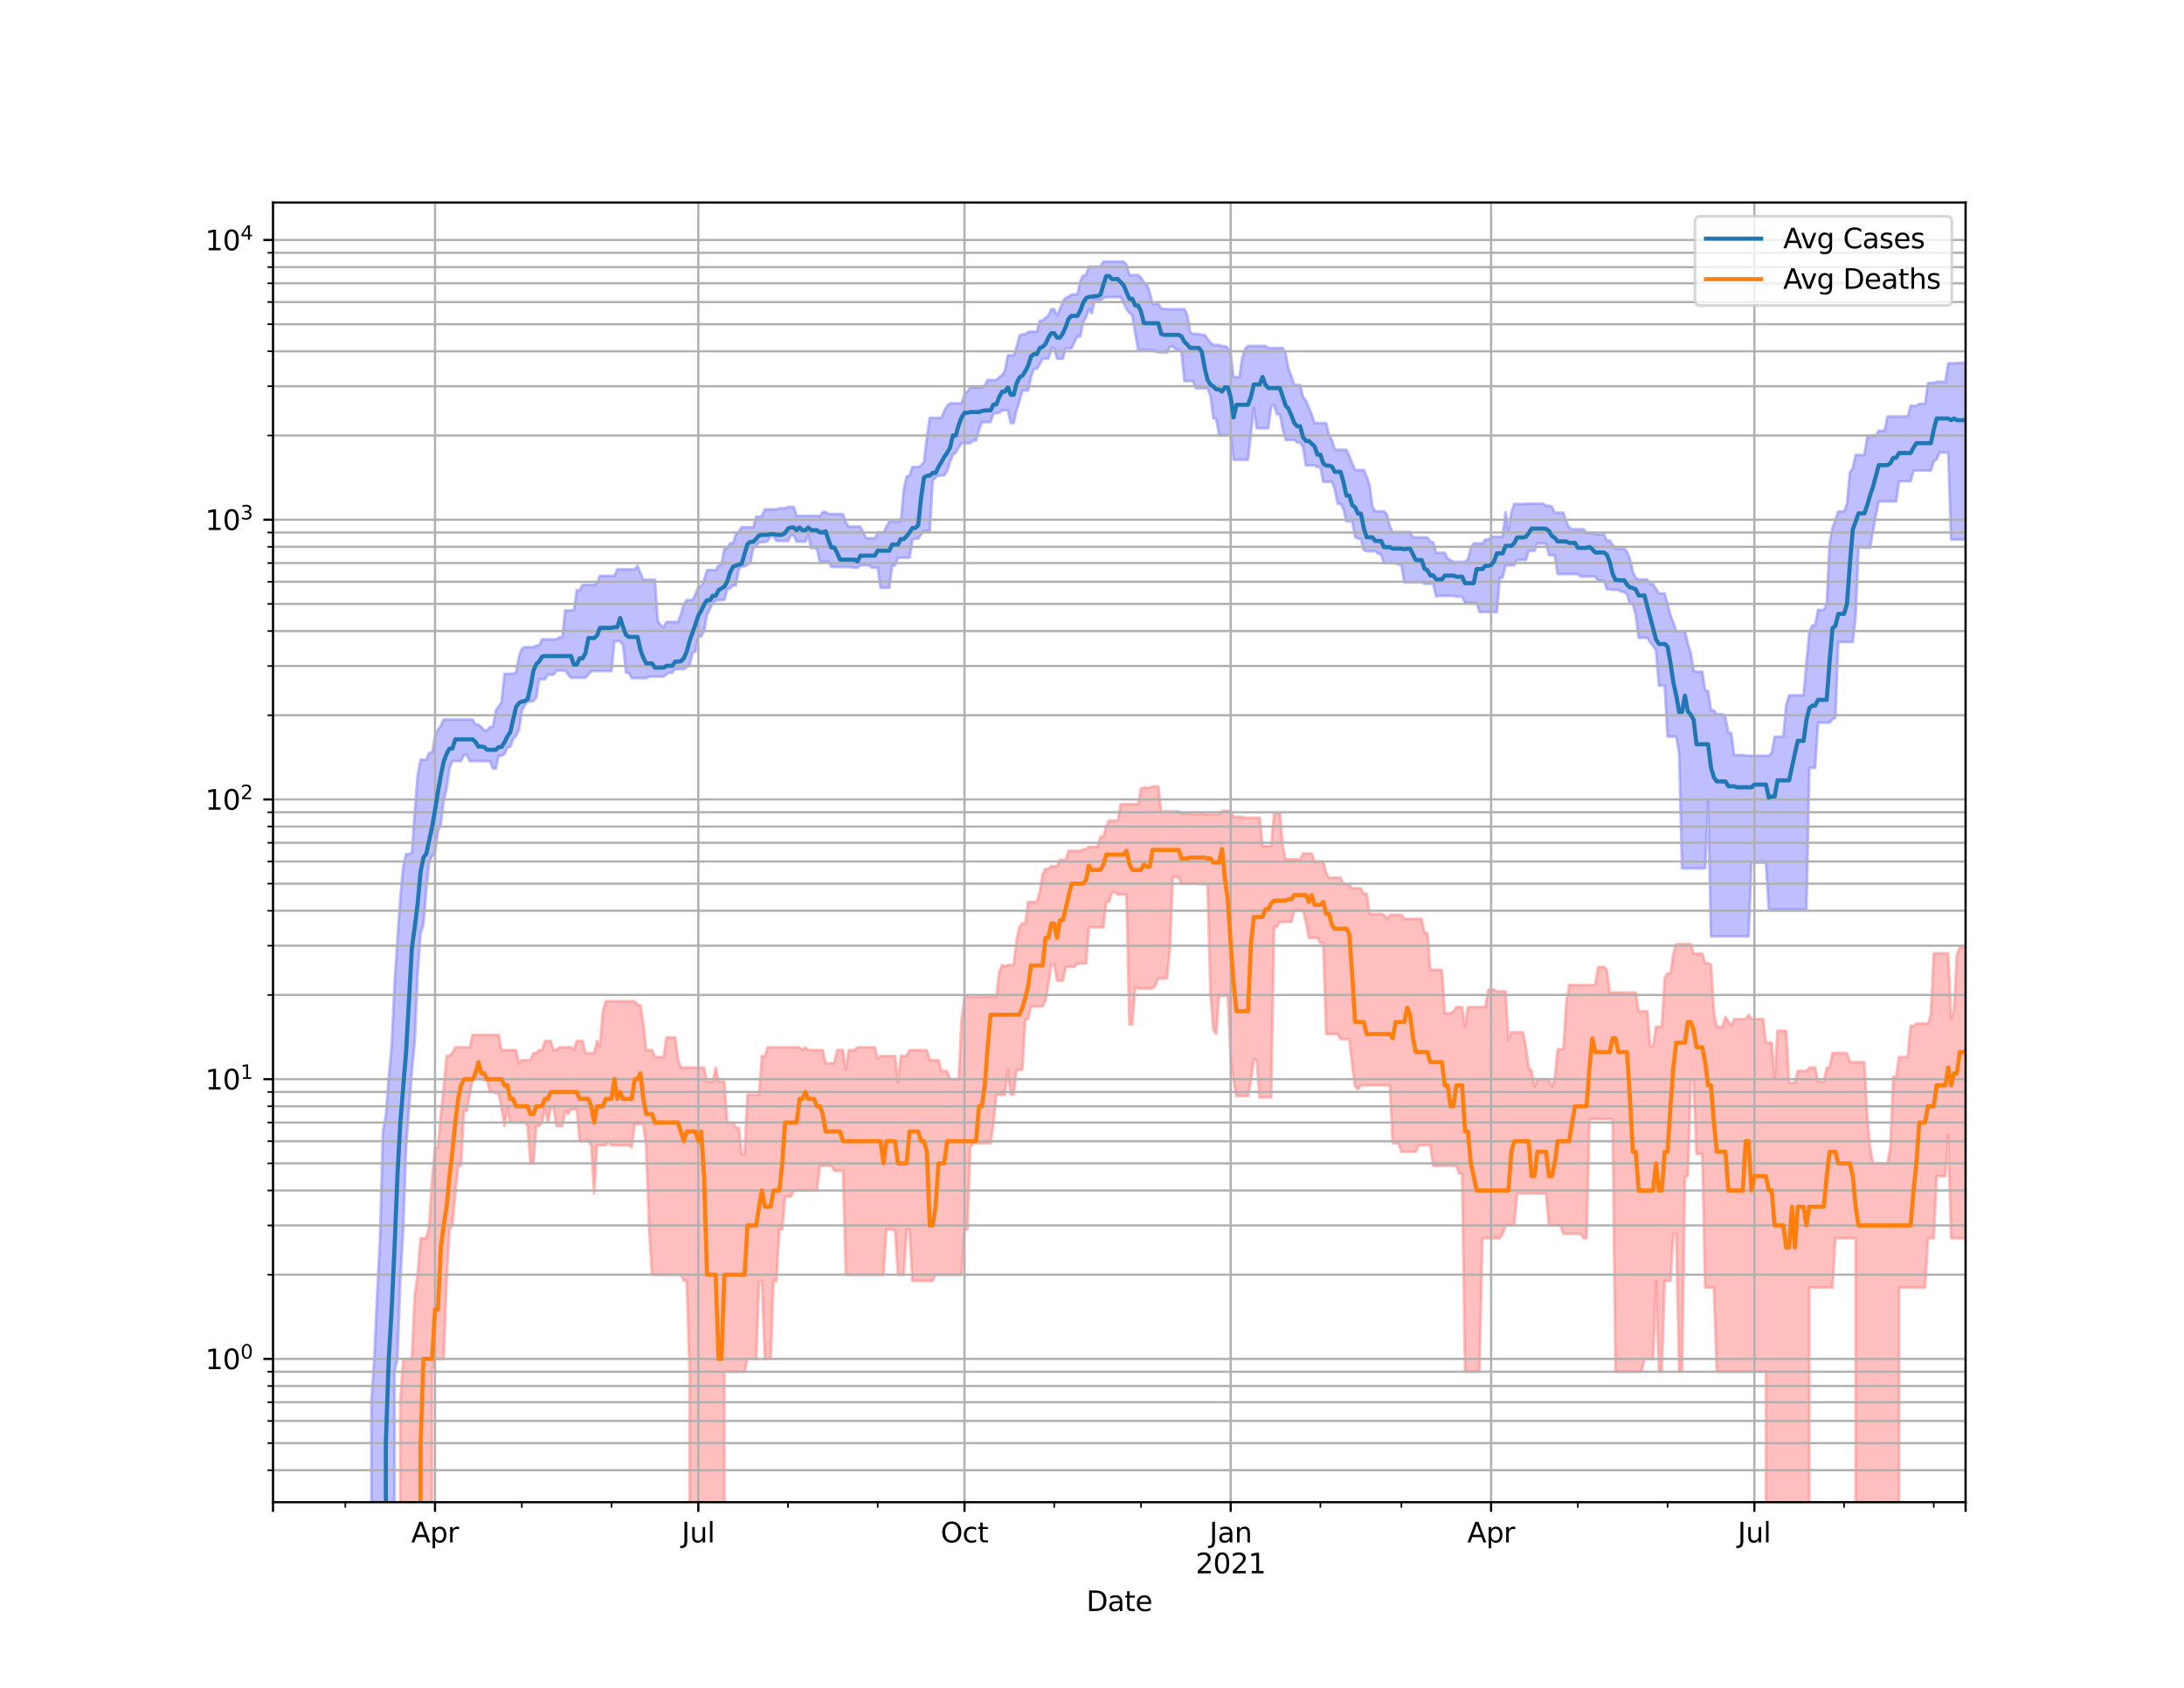 <?xml version="1.0" encoding="utf-8" standalone="no"?>
<!DOCTYPE svg PUBLIC "-//W3C//DTD SVG 1.1//EN"
  "http://www.w3.org/Graphics/SVG/1.1/DTD/svg11.dtd">
<svg height="612pt" version="1.1" viewBox="0 0 792 612" width="792pt" xmlns="http://www.w3.org/2000/svg" xmlns:xlink="http://www.w3.org/1999/xlink">
 <defs>
  <style type="text/css">*{stroke-linecap:butt;stroke-linejoin:round;}</style>
 </defs>
 <g id="figure_1">
  <g id="patch_1">
   <path d="M 0 612 
L 792 612 
L 792 0 
L 0 0 
z
" style="fill:#ffffff;"/>
  </g>
  <g id="axes_1">
   <g id="patch_2">
    <path d="M 99 544.68 
L 712.8 544.68 
L 712.8 73.44 
L 99 73.44 
z
" style="fill:#ffffff;"/>
   </g>
   <g id="PolyCollection_1">
    <path clip-path="url(#p68e2955192)" d="M 99 101919.802 
L 99 101919.802 
L 100.049 101919.802 
L 101.098 101919.802 
L 102.148 101919.802 
L 103.197 101919.802 
L 104.246 101919.802 
L 105.295 101919.802 
L 106.345 101919.802 
L 107.394 101919.802 
L 108.443 101919.802 
L 109.492 101919.802 
L 110.542 101919.802 
L 111.591 101919.802 
L 112.64 101919.802 
L 113.689 101919.802 
L 114.738 101919.802 
L 115.788 101919.802 
L 116.837 101919.802 
L 117.886 101919.802 
L 118.935 101919.802 
L 119.985 101919.802 
L 121.034 101919.802 
L 122.083 101919.802 
L 123.132 101919.802 
L 124.182 101919.802 
L 125.231 101919.802 
L 126.28 101919.802 
L 127.329 101919.802 
L 128.378 101919.802 
L 129.428 101919.802 
L 130.477 101919.802 
L 131.526 101919.802 
L 132.575 101919.802 
L 133.625 101919.802 
L 134.674 508.439 
L 135.723 492.727 
L 136.772 469.354 
L 137.822 448.975 
L 138.871 410.276 
L 139.92 404.564 
L 140.969 390.862 
L 142.018 379.406 
L 143.068 357.174 
L 144.117 341.039 
L 145.166 325.539 
L 146.215 314.326 
L 147.265 309.67 
L 148.314 309.67 
L 149.363 309.257 
L 150.412 294.417 
L 151.462 281.114 
L 152.511 275.463 
L 153.56 275.463 
L 154.609 275.463 
L 155.658 272.933 
L 156.708 272.933 
L 157.757 267.047 
L 158.806 264.623 
L 159.855 263.109 
L 160.905 260.91 
L 161.954 260.91 
L 163.003 260.91 
L 164.052 260.91 
L 165.102 260.91 
L 166.151 260.91 
L 167.2 260.91 
L 168.249 260.91 
L 169.298 260.91 
L 170.348 260.91 
L 171.397 260.91 
L 172.446 262.751 
L 173.495 262.751 
L 174.545 263.616 
L 175.594 264.847 
L 176.643 264.847 
L 177.692 263.616 
L 178.742 263.616 
L 179.791 257.719 
L 180.84 256.032 
L 181.889 254.704 
L 182.938 244.3 
L 183.988 244.3 
L 185.037 244.3 
L 186.086 244.253 
L 187.135 243.926 
L 188.185 238.158 
L 189.234 235.235 
L 190.283 234.665 
L 191.332 234.665 
L 192.382 234.665 
L 193.431 234.665 
L 194.48 234.09 
L 195.529 234.09 
L 196.578 231.827 
L 197.628 231.827 
L 198.677 231.827 
L 199.726 231.827 
L 200.775 231.827 
L 201.825 231.827 
L 202.874 231.056 
L 203.923 231.056 
L 204.972 221.322 
L 206.022 221.322 
L 207.071 221.322 
L 208.12 221.322 
L 209.169 214.026 
L 210.218 214.026 
L 211.268 212.04 
L 212.317 212.04 
L 213.366 212.04 
L 214.415 212.04 
L 215.465 212.04 
L 216.514 211.42 
L 217.563 208.778 
L 218.612 208.778 
L 219.662 208.778 
L 220.711 208.778 
L 221.76 208.778 
L 222.809 208.778 
L 223.858 206.443 
L 224.908 206.443 
L 225.957 206.443 
L 227.006 206.443 
L 228.055 206.443 
L 229.105 206.443 
L 230.154 206.443 
L 231.203 205.118 
L 232.252 207.878 
L 233.302 210.176 
L 234.351 210.22 
L 235.4 210.22 
L 236.449 210.22 
L 237.498 210.22 
L 238.548 225.286 
L 239.597 226.659 
L 240.646 227.485 
L 241.695 225.51 
L 242.745 225.51 
L 243.794 225.51 
L 244.843 225.51 
L 245.892 225.51 
L 246.942 222.776 
L 247.991 219.04 
L 249.04 217.583 
L 250.089 217.583 
L 251.138 217.583 
L 252.188 215.467 
L 253.237 212.868 
L 254.286 212.479 
L 255.335 210.277 
L 256.385 206.709 
L 257.434 206.709 
L 258.483 206.709 
L 259.532 206.709 
L 260.582 205.067 
L 261.631 204.721 
L 262.68 198.83 
L 263.729 198.83 
L 264.778 196.963 
L 265.828 196.963 
L 266.877 193.644 
L 267.926 192.746 
L 268.975 191.158 
L 270.025 191.158 
L 271.074 191.158 
L 272.123 191.158 
L 273.172 191.158 
L 274.222 187.367 
L 275.271 187.367 
L 276.32 187.084 
L 277.369 184.67 
L 278.418 184.67 
L 279.468 184.67 
L 280.517 184.67 
L 281.566 184.67 
L 282.615 184.296 
L 283.665 184.296 
L 284.714 184.296 
L 285.763 183.829 
L 286.812 183.829 
L 287.862 183.829 
L 288.911 187.046 
L 289.96 187.046 
L 291.009 187.046 
L 292.058 187.046 
L 293.108 187.046 
L 294.157 187.046 
L 295.206 187.046 
L 296.255 187.046 
L 297.305 187.213 
L 298.354 185.614 
L 299.403 185.614 
L 300.452 186.364 
L 301.502 186.364 
L 302.551 186.364 
L 303.6 186.364 
L 304.649 186.415 
L 305.698 186.415 
L 306.748 189.404 
L 307.797 190.943 
L 308.846 190.943 
L 309.895 190.943 
L 310.945 190.943 
L 311.994 190.943 
L 313.043 193.082 
L 314.092 195.167 
L 315.142 195.167 
L 316.191 195.167 
L 317.24 195.167 
L 318.289 193.082 
L 319.338 193.082 
L 320.388 193.156 
L 321.437 191.017 
L 322.486 189.107 
L 323.535 189.107 
L 324.585 189.107 
L 325.634 189.107 
L 326.683 189.107 
L 327.732 177.593 
L 328.782 172.753 
L 329.831 172.476 
L 330.88 169.304 
L 331.929 169.304 
L 332.978 169.304 
L 334.028 168.802 
L 335.077 167.43 
L 336.126 158.604 
L 337.175 151.49 
L 338.225 151.49 
L 339.274 151.49 
L 340.323 151.49 
L 341.372 151.49 
L 342.422 149.041 
L 343.471 147.134 
L 344.52 146.255 
L 345.569 146.255 
L 346.618 146.255 
L 347.668 146.255 
L 348.717 146.255 
L 349.766 142.945 
L 350.815 141.977 
L 351.865 140.481 
L 352.914 140.481 
L 353.963 140.481 
L 355.012 140.481 
L 356.062 140.481 
L 357.111 139.81 
L 358.16 137.776 
L 359.209 137.776 
L 360.258 137.776 
L 361.308 137.776 
L 362.357 136.782 
L 363.406 136.07 
L 364.455 134.171 
L 365.505 128.815 
L 366.554 128.815 
L 367.603 128.815 
L 368.652 125.95 
L 369.702 121.645 
L 370.751 121.198 
L 371.8 121.198 
L 372.849 120.348 
L 373.898 120.252 
L 374.948 120.252 
L 375.997 120.252 
L 377.046 116.267 
L 378.095 116.267 
L 379.145 115.219 
L 380.194 114.446 
L 381.243 112.101 
L 382.292 112.101 
L 383.342 114.446 
L 384.391 112.101 
L 385.44 109.301 
L 386.489 107.945 
L 387.538 107.593 
L 388.588 106.772 
L 389.637 106.772 
L 390.686 106.772 
L 391.735 101.973 
L 392.785 99.893 
L 393.834 99.739 
L 394.883 96.698 
L 395.932 96.698 
L 396.982 96.698 
L 398.031 96.698 
L 399.08 96.663 
L 400.129 94.86 
L 401.178 94.86 
L 402.228 94.86 
L 403.277 94.86 
L 404.326 94.86 
L 405.375 94.86 
L 406.425 94.86 
L 407.474 94.86 
L 408.523 96.046 
L 409.572 99.721 
L 410.622 99.721 
L 411.671 99.721 
L 412.72 99.721 
L 413.769 100.661 
L 414.818 102.338 
L 415.868 103.08 
L 416.917 105.831 
L 417.966 110.174 
L 419.015 110.174 
L 420.065 110.174 
L 421.114 111.814 
L 422.163 111.963 
L 423.212 112.096 
L 424.262 112.096 
L 425.311 112.096 
L 426.36 112.096 
L 427.409 112.096 
L 428.458 112.096 
L 429.508 112.096 
L 430.557 114.237 
L 431.606 120.432 
L 432.655 121.081 
L 433.705 121.081 
L 434.754 121.081 
L 435.803 121.415 
L 436.852 121.415 
L 437.902 122.892 
L 438.951 124.146 
L 440 125.094 
L 441.049 125.094 
L 442.098 125.094 
L 443.148 125.516 
L 444.197 125.516 
L 445.246 126.029 
L 446.295 128.189 
L 447.345 136.73 
L 448.394 136.73 
L 449.443 136.73 
L 450.492 129.731 
L 451.542 126.487 
L 452.591 125.431 
L 453.64 125.427 
L 454.689 125.427 
L 455.738 125.427 
L 456.788 125.427 
L 457.837 125.427 
L 458.886 125.427 
L 459.935 126.189 
L 460.985 126.189 
L 462.034 126.189 
L 463.083 126.189 
L 464.132 126.189 
L 465.182 126.189 
L 466.231 128.139 
L 467.28 133.855 
L 468.329 136.434 
L 469.378 139.625 
L 470.428 139.625 
L 471.477 139.625 
L 472.526 143.862 
L 473.575 145.271 
L 474.625 147.716 
L 475.674 150.303 
L 476.723 153.402 
L 477.772 153.402 
L 478.822 153.402 
L 479.871 153.402 
L 480.92 153.402 
L 481.969 157.861 
L 483.018 159.547 
L 484.068 163.084 
L 485.117 163.084 
L 486.166 163.084 
L 487.215 163.084 
L 488.265 163.084 
L 489.314 165.405 
L 490.363 167.997 
L 491.412 170.427 
L 492.462 170.427 
L 493.511 170.427 
L 494.56 170.427 
L 495.609 172.793 
L 496.658 175.805 
L 497.708 183.833 
L 498.757 185.396 
L 499.806 185.396 
L 500.855 185.396 
L 501.905 185.396 
L 502.954 186.431 
L 504.003 190.761 
L 505.052 192.97 
L 506.102 192.911 
L 507.151 192.911 
L 508.2 192.911 
L 509.249 192.911 
L 510.298 192.911 
L 511.348 192.911 
L 512.397 194.84 
L 513.446 194.84 
L 514.495 194.84 
L 515.545 194.84 
L 516.594 194.84 
L 517.643 194.84 
L 518.692 196.342 
L 519.742 196.611 
L 520.791 200.442 
L 521.84 200.442 
L 522.889 200.442 
L 523.938 200.442 
L 524.988 202.515 
L 526.037 203.113 
L 527.086 203.738 
L 528.135 203.738 
L 529.185 203.738 
L 530.234 203.738 
L 531.283 203.738 
L 532.332 202.77 
L 533.382 198.563 
L 534.431 197.027 
L 535.48 197.027 
L 536.529 197.027 
L 537.578 197.027 
L 538.628 195.626 
L 539.677 195.626 
L 540.726 194.824 
L 541.775 194.591 
L 542.825 194.591 
L 543.874 194.591 
L 544.923 194.591 
L 545.972 185.676 
L 547.022 192.22 
L 548.071 185.801 
L 549.12 182.748 
L 550.169 182.748 
L 551.218 182.748 
L 552.268 182.748 
L 553.317 182.632 
L 554.366 182.632 
L 555.415 182.632 
L 556.465 182.632 
L 557.514 182.632 
L 558.563 182.632 
L 559.612 182.632 
L 560.662 183.376 
L 561.711 183.376 
L 562.76 183.742 
L 563.809 185.892 
L 564.858 185.892 
L 565.908 185.892 
L 566.957 185.892 
L 568.006 189.152 
L 569.055 191.27 
L 570.105 191.914 
L 571.154 191.914 
L 572.203 191.914 
L 573.252 191.914 
L 574.302 191.914 
L 575.351 193.259 
L 576.4 193.259 
L 577.449 193.259 
L 578.498 193.688 
L 579.548 193.688 
L 580.597 193.688 
L 581.646 193.688 
L 582.695 196.011 
L 583.745 196.011 
L 584.794 197.473 
L 585.843 198.964 
L 586.892 198.964 
L 587.942 198.964 
L 588.991 198.964 
L 590.04 200.12 
L 591.089 202.721 
L 592.138 207.415 
L 593.188 209.546 
L 594.237 210.097 
L 595.286 210.097 
L 596.335 210.097 
L 597.385 210.097 
L 598.434 211.748 
L 599.483 211.793 
L 600.532 213.541 
L 601.582 215.199 
L 602.631 215.199 
L 603.68 215.199 
L 604.729 219.067 
L 605.778 223.104 
L 606.828 225.756 
L 607.877 228.885 
L 608.926 228.885 
L 609.975 228.885 
L 611.025 228.885 
L 612.074 233.388 
L 613.123 236.698 
L 614.172 243.263 
L 615.222 243.539 
L 616.271 243.539 
L 617.32 243.539 
L 618.369 250.473 
L 619.418 250.473 
L 620.468 257.55 
L 621.517 257.55 
L 622.566 258.968 
L 623.615 258.968 
L 624.665 258.968 
L 625.714 260.186 
L 626.763 265.729 
L 627.812 265.729 
L 628.862 273.78 
L 629.911 273.78 
L 630.96 273.78 
L 632.009 273.78 
L 633.058 273.995 
L 634.108 273.995 
L 635.157 273.995 
L 636.206 273.995 
L 637.255 273.995 
L 638.305 273.995 
L 639.354 273.995 
L 640.403 273.995 
L 641.452 273.995 
L 642.502 272.963 
L 643.551 267.126 
L 644.6 267.126 
L 645.649 267.126 
L 646.698 267.126 
L 647.748 255.686 
L 648.797 252.106 
L 649.846 252.106 
L 650.895 252.106 
L 651.945 252.106 
L 652.994 252.106 
L 654.043 252.106 
L 655.092 240.107 
L 656.142 229.062 
L 657.191 226.732 
L 658.24 226.732 
L 659.289 221.155 
L 660.338 221.155 
L 661.388 221.155 
L 662.437 218.882 
L 663.486 197.086 
L 664.535 191.35 
L 665.585 188.649 
L 666.634 185.445 
L 667.683 185.445 
L 668.732 185.445 
L 669.782 182.725 
L 670.831 171.332 
L 671.88 169.783 
L 672.929 164.966 
L 673.978 164.966 
L 675.028 164.966 
L 676.077 164.966 
L 677.126 158.452 
L 678.175 158.013 
L 679.225 158.013 
L 680.274 158.013 
L 681.323 156.188 
L 682.372 156.188 
L 683.422 156.188 
L 684.471 151.032 
L 685.52 151.032 
L 686.569 151.032 
L 687.618 151.032 
L 688.668 151.032 
L 689.717 151.032 
L 690.766 151.032 
L 691.815 151.032 
L 692.865 147.136 
L 693.914 147.136 
L 694.963 147.136 
L 696.012 146.438 
L 697.062 146.438 
L 698.111 146.438 
L 699.16 138.931 
L 700.209 138.811 
L 701.258 138.811 
L 702.308 138.427 
L 703.357 138.427 
L 704.406 138.427 
L 705.455 138.427 
L 706.505 131.715 
L 707.554 131.715 
L 708.603 131.715 
L 709.652 131.715 
L 710.702 131.573 
L 711.751 131.573 
L 712.8 131.573 
L 712.8 195.626 
L 712.8 195.626 
L 711.751 195.626 
L 710.702 195.626 
L 709.652 195.626 
L 708.603 195.626 
L 707.554 195.626 
L 706.505 164.124 
L 705.455 164.124 
L 704.406 164.124 
L 703.357 164.124 
L 702.308 166.588 
L 701.258 167.294 
L 700.209 170.577 
L 699.16 170.577 
L 698.111 170.577 
L 697.062 170.577 
L 696.012 170.577 
L 694.963 170.577 
L 693.914 170.736 
L 692.865 174.528 
L 691.815 174.528 
L 690.766 174.528 
L 689.717 174.528 
L 688.668 174.528 
L 687.618 181.836 
L 686.569 181.836 
L 685.52 181.836 
L 684.471 181.836 
L 683.422 181.836 
L 682.372 181.836 
L 681.323 181.836 
L 680.274 186.664 
L 679.225 192.605 
L 678.175 198.568 
L 677.126 198.568 
L 676.077 198.568 
L 675.028 198.568 
L 673.978 198.568 
L 672.929 223.444 
L 671.88 232.793 
L 670.831 232.793 
L 669.782 232.793 
L 668.732 232.793 
L 667.683 232.793 
L 666.634 232.793 
L 665.585 260.186 
L 664.535 260.796 
L 663.486 262.043 
L 662.437 262.043 
L 661.388 262.043 
L 660.338 262.043 
L 659.289 262.043 
L 658.24 278.452 
L 657.191 278.452 
L 656.142 278.452 
L 655.092 329.688 
L 654.043 329.688 
L 652.994 329.688 
L 651.945 329.688 
L 650.895 329.688 
L 649.846 329.688 
L 648.797 329.688 
L 647.748 329.688 
L 646.698 329.688 
L 645.649 329.688 
L 644.6 329.688 
L 643.551 329.688 
L 642.502 329.688 
L 641.452 329.688 
L 640.403 312.817 
L 639.354 312.817 
L 638.305 312.817 
L 637.255 312.817 
L 636.206 312.817 
L 635.157 312.817 
L 634.108 339.517 
L 633.058 339.517 
L 632.009 339.517 
L 630.96 339.517 
L 629.911 339.517 
L 628.862 339.517 
L 627.812 339.517 
L 626.763 339.517 
L 625.714 339.517 
L 624.665 339.517 
L 623.615 339.517 
L 622.566 339.517 
L 621.517 339.517 
L 620.468 339.517 
L 619.418 290.316 
L 618.369 314.867 
L 617.32 314.867 
L 616.271 314.867 
L 615.222 314.867 
L 614.172 314.867 
L 613.123 314.867 
L 612.074 314.867 
L 611.025 314.867 
L 609.975 314.867 
L 608.926 272.993 
L 607.877 267.1 
L 606.828 267.1 
L 605.778 267.1 
L 604.729 267.1 
L 603.68 248.57 
L 602.631 248.57 
L 601.582 248.57 
L 600.532 235.773 
L 599.483 234.239 
L 598.434 232.974 
L 597.385 231.265 
L 596.335 231.265 
L 595.286 231.265 
L 594.237 231.265 
L 593.188 223.065 
L 592.138 218.917 
L 591.089 218.917 
L 590.04 215.564 
L 588.991 214.621 
L 587.942 214.541 
L 586.892 213.869 
L 585.843 213.869 
L 584.794 213.869 
L 583.745 213.658 
L 582.695 213.658 
L 581.646 210.538 
L 580.597 210.538 
L 579.548 210.538 
L 578.498 209.058 
L 577.449 209.058 
L 576.4 209.058 
L 575.351 209.058 
L 574.302 209.058 
L 573.252 209.058 
L 572.203 208.174 
L 571.154 208.174 
L 570.105 208.174 
L 569.055 208.174 
L 568.006 208.174 
L 566.957 208.174 
L 565.908 208.174 
L 564.858 208.112 
L 563.809 201.295 
L 562.76 201.295 
L 561.711 201.295 
L 560.662 197.097 
L 559.612 197.097 
L 558.563 197.097 
L 557.514 196.963 
L 556.465 199.742 
L 555.415 199.742 
L 554.366 199.742 
L 553.317 203.039 
L 552.268 203.039 
L 551.218 203.039 
L 550.169 203.039 
L 549.12 205.015 
L 548.071 205.015 
L 547.022 205.015 
L 545.972 205.015 
L 544.923 209.475 
L 543.874 209.475 
L 542.825 221.911 
L 541.775 221.911 
L 540.726 221.911 
L 539.677 221.911 
L 538.628 221.911 
L 537.578 221.911 
L 536.529 221.911 
L 535.48 218.645 
L 534.431 218.645 
L 533.382 218.645 
L 532.332 218.645 
L 531.283 218.645 
L 530.234 216.346 
L 529.185 216.346 
L 528.135 216.346 
L 527.086 216.048 
L 526.037 216.048 
L 524.988 216.048 
L 523.938 216.048 
L 522.889 216.048 
L 521.84 216.048 
L 520.791 216.296 
L 519.742 211.695 
L 518.692 211.695 
L 517.643 211.695 
L 516.594 211.695 
L 515.545 211.161 
L 514.495 211.161 
L 513.446 211.161 
L 512.397 211.161 
L 511.348 211.161 
L 510.298 211.161 
L 509.249 211.161 
L 508.2 204.747 
L 507.151 204.747 
L 506.102 204.233 
L 505.052 204.233 
L 504.003 204.233 
L 502.954 204.233 
L 501.905 204.233 
L 500.855 201.06 
L 499.806 200.785 
L 498.757 199.879 
L 497.708 199.879 
L 496.658 199.879 
L 495.609 199.879 
L 494.56 199.419 
L 493.511 195.342 
L 492.462 195.264 
L 491.412 194.789 
L 490.363 189.005 
L 489.314 189.005 
L 488.265 189.005 
L 487.215 184.687 
L 486.166 182.671 
L 485.117 182.671 
L 484.068 177.548 
L 483.018 174.701 
L 481.969 174.701 
L 480.92 174.701 
L 479.871 174.701 
L 478.822 169.412 
L 477.772 169.412 
L 476.723 168.759 
L 475.674 168.759 
L 474.625 168.759 
L 473.575 168.759 
L 472.526 162.012 
L 471.477 160.475 
L 470.428 160.475 
L 469.378 159.51 
L 468.329 159.51 
L 467.28 159.51 
L 466.231 159.51 
L 465.182 155.624 
L 464.132 150.238 
L 463.083 150.238 
L 462.034 146.789 
L 460.985 147.276 
L 459.935 155.307 
L 458.886 155.307 
L 457.837 155.307 
L 456.788 155.307 
L 455.738 155.307 
L 454.689 147.896 
L 453.64 157.061 
L 452.591 166.717 
L 451.542 166.717 
L 450.492 166.717 
L 449.443 166.717 
L 448.394 166.709 
L 447.345 166.709 
L 446.295 157.817 
L 445.246 157.817 
L 444.197 157.817 
L 443.148 157.817 
L 442.098 157.817 
L 441.049 151.746 
L 440 151.746 
L 438.951 143.524 
L 437.902 140.783 
L 436.852 140.783 
L 435.803 140.783 
L 434.754 140.783 
L 433.705 140.783 
L 432.655 138.176 
L 431.606 138.176 
L 430.557 138.176 
L 429.508 138.176 
L 428.458 127.775 
L 427.409 126.63 
L 426.36 126.63 
L 425.311 125.66 
L 424.262 125.66 
L 423.212 127.775 
L 422.163 127.775 
L 421.114 127.775 
L 420.065 127.775 
L 419.015 127.436 
L 417.966 126.819 
L 416.917 126.819 
L 415.868 126.819 
L 414.818 126.819 
L 413.769 126.819 
L 412.72 126.819 
L 411.671 120.749 
L 410.622 114.412 
L 409.572 113.397 
L 408.523 112.145 
L 407.474 109.816 
L 406.425 107.75 
L 405.375 107.75 
L 404.326 107.75 
L 403.277 107.75 
L 402.228 107.75 
L 401.178 107.75 
L 400.129 108.036 
L 399.08 108.92 
L 398.031 108.92 
L 396.982 108.92 
L 395.932 113.542 
L 394.883 112.138 
L 393.834 115.022 
L 392.785 116.903 
L 391.735 122.031 
L 390.686 122.031 
L 389.637 123.982 
L 388.588 126.34 
L 387.538 126.34 
L 386.489 126.34 
L 385.44 130.071 
L 384.391 130.071 
L 383.342 130.071 
L 382.292 126.34 
L 381.243 126.34 
L 380.194 130.071 
L 379.145 130.071 
L 378.095 130.071 
L 377.046 132.076 
L 375.997 133.716 
L 374.948 133.716 
L 373.898 136.65 
L 372.849 141.603 
L 371.8 141.603 
L 370.751 141.603 
L 369.702 145.425 
L 368.652 148.725 
L 367.603 153.382 
L 366.554 153.382 
L 365.505 148.725 
L 364.455 148.725 
L 363.406 148.725 
L 362.357 149.734 
L 361.308 149.8 
L 360.258 150.026 
L 359.209 153.026 
L 358.16 153.026 
L 357.111 153.026 
L 356.062 153.026 
L 355.012 156.023 
L 353.963 159.735 
L 352.914 159.735 
L 351.865 160.712 
L 350.815 160.712 
L 349.766 160.712 
L 348.717 160.712 
L 347.668 162.226 
L 346.618 164.132 
L 345.569 164.801 
L 344.52 167.501 
L 343.471 170.795 
L 342.422 172.39 
L 341.372 172.39 
L 340.323 172.47 
L 339.274 173.053 
L 338.225 174.313 
L 337.175 192.571 
L 336.126 192.571 
L 335.077 192.571 
L 334.028 193.783 
L 332.978 195.28 
L 331.929 195.28 
L 330.88 195.756 
L 329.831 202.213 
L 328.782 202.213 
L 327.732 202.213 
L 326.683 202.213 
L 325.634 202.213 
L 324.585 205.067 
L 323.535 205.079 
L 322.486 213.153 
L 321.437 213.153 
L 320.388 213.153 
L 319.338 213.153 
L 318.289 205.87 
L 317.24 205.87 
L 316.191 205.87 
L 315.142 204.99 
L 314.092 204.99 
L 313.043 204.99 
L 311.994 204.99 
L 310.945 205.87 
L 309.895 205.87 
L 308.846 205.655 
L 307.797 205.577 
L 306.748 205.577 
L 305.698 205.577 
L 304.649 205.577 
L 303.6 205.577 
L 302.551 205.577 
L 301.502 205.577 
L 300.452 203.688 
L 299.403 203.688 
L 298.354 203.688 
L 297.305 203.688 
L 296.255 199.126 
L 295.206 198.724 
L 294.157 198.724 
L 293.108 193.977 
L 292.058 196.379 
L 291.009 196.379 
L 289.96 196.379 
L 288.911 196.379 
L 287.862 194.097 
L 286.812 194.097 
L 285.763 196.153 
L 284.714 196.153 
L 283.665 196.153 
L 282.615 196.153 
L 281.566 196.153 
L 280.517 194.505 
L 279.468 194.505 
L 278.418 196.153 
L 277.369 196.543 
L 276.32 196.543 
L 275.271 196.686 
L 274.222 197.974 
L 273.172 198.768 
L 272.123 204.095 
L 271.074 204.734 
L 270.025 205.389 
L 268.975 205.389 
L 267.926 206.278 
L 266.877 212.252 
L 265.828 212.252 
L 264.778 213.292 
L 263.729 213.767 
L 262.68 217.515 
L 261.631 217.608 
L 260.582 217.608 
L 259.532 217.822 
L 258.483 218.593 
L 257.434 220.832 
L 256.385 222.921 
L 255.335 228.852 
L 254.286 230.825 
L 253.237 230.825 
L 252.188 236.227 
L 251.138 236.698 
L 250.089 241.231 
L 249.04 241.849 
L 247.991 242.656 
L 246.942 242.656 
L 245.892 242.656 
L 244.843 242.656 
L 243.794 243.941 
L 242.745 243.941 
L 241.695 244.456 
L 240.646 245.329 
L 239.597 245.329 
L 238.548 245.329 
L 237.498 245.329 
L 236.449 245.329 
L 235.4 245.329 
L 234.351 245.877 
L 233.302 245.877 
L 232.252 245.877 
L 231.203 245.877 
L 230.154 245.877 
L 229.105 245.877 
L 228.055 244.05 
L 227.006 243.895 
L 225.957 233.941 
L 224.908 232.517 
L 223.858 232.517 
L 222.809 232.517 
L 221.76 243.34 
L 220.711 243.34 
L 219.662 243.34 
L 218.612 243.34 
L 217.563 243.34 
L 216.514 243.34 
L 215.465 243.34 
L 214.415 243.34 
L 213.366 244.598 
L 212.317 245.748 
L 211.268 245.748 
L 210.218 245.748 
L 209.169 245.748 
L 208.12 245.748 
L 207.071 245.748 
L 206.022 244.63 
L 204.972 243.126 
L 203.923 243.126 
L 202.874 243.126 
L 201.825 243.126 
L 200.775 244.63 
L 199.726 244.63 
L 198.677 244.63 
L 197.628 246.301 
L 196.578 246.301 
L 195.529 246.301 
L 194.48 252.936 
L 193.431 254.172 
L 192.382 254.349 
L 191.332 254.467 
L 190.283 255.707 
L 189.234 257.868 
L 188.185 264.672 
L 187.135 266.916 
L 186.086 267.868 
L 185.037 270.854 
L 183.988 271.054 
L 182.938 273.476 
L 181.889 274.026 
L 180.84 274.026 
L 179.791 278.691 
L 178.742 278.691 
L 177.692 275.974 
L 176.643 275.974 
L 175.594 275.974 
L 174.545 275.974 
L 173.495 275.974 
L 172.446 275.974 
L 171.397 275.974 
L 170.348 275.974 
L 169.298 273.719 
L 168.249 273.719 
L 167.2 275.974 
L 166.151 275.974 
L 165.102 275.91 
L 164.052 275.91 
L 163.003 278.622 
L 161.954 286.077 
L 160.905 290.271 
L 159.855 298.83 
L 158.806 301.558 
L 157.757 308.985 
L 156.708 310.366 
L 155.658 312.522 
L 154.609 322.48 
L 153.56 335.122 
L 152.511 338.576 
L 151.462 352.921 
L 150.412 377.433 
L 149.363 388.32 
L 148.314 402.245 
L 147.265 416.061 
L 146.215 445.828 
L 145.166 464.454 
L 144.117 492.727 
L 143.068 497.368 
L 142.018 101919.802 
L 140.969 101919.802 
L 139.92 101919.802 
L 138.871 101919.802 
L 137.822 101919.802 
L 136.772 101919.802 
L 135.723 101919.802 
L 134.674 101919.802 
L 133.625 101919.802 
L 132.575 101919.802 
L 131.526 101919.802 
L 130.477 101919.802 
L 129.428 101919.802 
L 128.378 101919.802 
L 127.329 101919.802 
L 126.28 101919.802 
L 125.231 101919.802 
L 124.182 101919.802 
L 123.132 101919.802 
L 122.083 101919.802 
L 121.034 101919.802 
L 119.985 101919.802 
L 118.935 101919.802 
L 117.886 101919.802 
L 116.837 101919.802 
L 115.788 101919.802 
L 114.738 101919.802 
L 113.689 101919.802 
L 112.64 101919.802 
L 111.591 101919.802 
L 110.542 101919.802 
L 109.492 101919.802 
L 108.443 101919.802 
L 107.394 101919.802 
L 106.345 101919.802 
L 105.295 101919.802 
L 104.246 101919.802 
L 103.197 101919.802 
L 102.148 101919.802 
L 101.098 101919.802 
L 100.049 101919.802 
L 99 101919.802 
z
" style="fill:#8080ff;fill-opacity:0.5;stroke:#8080ff;stroke-opacity:0.5;"/>
   </g>
   <g id="PolyCollection_2">
    <path clip-path="url(#p68e2955192)" d="M 99 101919.802 
L 99 101919.802 
L 100.049 101919.802 
L 101.098 101919.802 
L 102.148 101919.802 
L 103.197 101919.802 
L 104.246 101919.802 
L 105.295 101919.802 
L 106.345 101919.802 
L 107.394 101919.802 
L 108.443 101919.802 
L 109.492 101919.802 
L 110.542 101919.802 
L 111.591 101919.802 
L 112.64 101919.802 
L 113.689 101919.802 
L 114.738 101919.802 
L 115.788 101919.802 
L 116.837 101919.802 
L 117.886 101919.802 
L 118.935 101919.802 
L 119.985 101919.802 
L 121.034 101919.802 
L 122.083 101919.802 
L 123.132 101919.802 
L 124.182 101919.802 
L 125.231 101919.802 
L 126.28 101919.802 
L 127.329 101919.802 
L 128.378 101919.802 
L 129.428 101919.802 
L 130.477 101919.802 
L 131.526 101919.802 
L 132.575 101919.802 
L 133.625 101919.802 
L 134.674 101919.802 
L 135.723 101919.802 
L 136.772 101919.802 
L 137.822 101919.802 
L 138.871 101919.802 
L 139.92 101919.802 
L 140.969 101919.802 
L 142.018 101919.802 
L 143.068 101919.802 
L 144.117 101919.802 
L 145.166 508.439 
L 146.215 492.727 
L 147.265 492.727 
L 148.314 492.727 
L 149.363 492.727 
L 150.412 469.354 
L 151.462 462.195 
L 152.511 448.975 
L 153.56 448.975 
L 154.609 448.975 
L 155.658 444.334 
L 156.708 427.464 
L 157.757 416.061 
L 158.806 416.061 
L 159.855 404.564 
L 160.905 394.026 
L 161.954 382.904 
L 163.003 382.904 
L 164.052 381.825 
L 165.102 379.743 
L 166.151 379.743 
L 167.2 379.743 
L 168.249 379.743 
L 169.298 379.743 
L 170.348 379.743 
L 171.397 375.238 
L 172.446 375.238 
L 173.495 375.238 
L 174.545 375.238 
L 175.594 375.238 
L 176.643 375.238 
L 177.692 375.238 
L 178.742 375.238 
L 179.791 375.238 
L 180.84 375.238 
L 181.889 380.772 
L 182.938 380.772 
L 183.988 380.772 
L 185.037 380.772 
L 186.086 380.772 
L 187.135 380.772 
L 188.185 385.529 
L 189.234 384.384 
L 190.283 384.384 
L 191.332 384.384 
L 192.382 384.384 
L 193.431 381.825 
L 194.48 381.825 
L 195.529 380.772 
L 196.578 380.772 
L 197.628 377.433 
L 198.677 377.433 
L 199.726 377.433 
L 200.775 380.772 
L 201.825 380.772 
L 202.874 379.743 
L 203.923 379.743 
L 204.972 379.743 
L 206.022 379.743 
L 207.071 379.743 
L 208.12 380.772 
L 209.169 377.433 
L 210.218 377.433 
L 211.268 377.433 
L 212.317 381.825 
L 213.366 381.825 
L 214.415 381.825 
L 215.465 381.825 
L 216.514 377.433 
L 217.563 379.406 
L 218.612 366.65 
L 219.662 363.027 
L 220.711 363.027 
L 221.76 363.027 
L 222.809 363.027 
L 223.858 363.027 
L 224.908 363.027 
L 225.957 363.027 
L 227.006 363.027 
L 228.055 363.027 
L 229.105 363.027 
L 230.154 363.027 
L 231.203 364.441 
L 232.252 364.441 
L 233.302 371.151 
L 234.351 380.772 
L 235.4 380.772 
L 236.449 380.772 
L 237.498 383.269 
L 238.548 383.269 
L 239.597 383.269 
L 240.646 383.269 
L 241.695 376.165 
L 242.745 376.165 
L 243.794 376.165 
L 244.843 376.165 
L 245.892 384.384 
L 246.942 387.102 
L 247.991 387.102 
L 249.04 387.102 
L 250.089 387.102 
L 251.138 387.102 
L 252.188 387.102 
L 253.237 387.102 
L 254.286 387.102 
L 255.335 387.102 
L 256.385 392.19 
L 257.434 392.19 
L 258.483 392.19 
L 259.532 387.102 
L 260.582 392.19 
L 261.631 392.19 
L 262.68 392.19 
L 263.729 407.012 
L 264.778 407.012 
L 265.828 407.012 
L 266.877 408.941 
L 267.926 408.941 
L 268.975 418.443 
L 270.025 418.443 
L 271.074 396.931 
L 272.123 396.931 
L 273.172 396.931 
L 274.222 396.931 
L 275.271 396.931 
L 276.32 382.904 
L 277.369 382.904 
L 278.418 379.743 
L 279.468 379.743 
L 280.517 379.743 
L 281.566 379.743 
L 282.615 379.743 
L 283.665 379.743 
L 284.714 379.743 
L 285.763 379.743 
L 286.812 379.743 
L 287.862 379.743 
L 288.911 379.743 
L 289.96 379.743 
L 291.009 380.772 
L 292.058 379.743 
L 293.108 380.772 
L 294.157 380.772 
L 295.206 380.772 
L 296.255 380.772 
L 297.305 380.772 
L 298.354 380.772 
L 299.403 385.529 
L 300.452 385.529 
L 301.502 385.529 
L 302.551 385.529 
L 303.6 380.772 
L 304.649 380.772 
L 305.698 380.772 
L 306.748 387.91 
L 307.797 380.772 
L 308.846 380.772 
L 309.895 380.772 
L 310.945 379.743 
L 311.994 379.743 
L 313.043 379.743 
L 314.092 379.743 
L 315.142 379.743 
L 316.191 379.743 
L 317.24 379.743 
L 318.289 384.01 
L 319.338 382.904 
L 320.388 382.904 
L 321.437 382.904 
L 322.486 382.904 
L 323.535 382.904 
L 324.585 382.904 
L 325.634 392.642 
L 326.683 382.904 
L 327.732 382.904 
L 328.782 382.904 
L 329.831 380.772 
L 330.88 380.772 
L 331.929 380.772 
L 332.978 380.772 
L 334.028 380.772 
L 335.077 380.772 
L 336.126 380.772 
L 337.175 384.384 
L 338.225 384.384 
L 339.274 384.384 
L 340.323 384.384 
L 341.372 388.32 
L 342.422 388.32 
L 343.471 388.32 
L 344.52 391.3 
L 345.569 391.3 
L 346.618 391.3 
L 347.668 391.3 
L 348.717 369.779 
L 349.766 361.433 
L 350.815 361.433 
L 351.865 361.433 
L 352.914 361.433 
L 353.963 361.433 
L 355.012 361.433 
L 356.062 361.433 
L 357.111 361.433 
L 358.16 361.433 
L 359.209 361.433 
L 360.258 361.433 
L 361.308 361.433 
L 362.357 352.371 
L 363.406 349.894 
L 364.455 350.413 
L 365.505 349.894 
L 366.554 349.894 
L 367.603 349.894 
L 368.652 340.758 
L 369.702 335.991 
L 370.751 334.876 
L 371.8 334.876 
L 372.849 327.049 
L 373.898 327.049 
L 374.948 327.049 
L 375.997 327.049 
L 377.046 323.413 
L 378.095 317.016 
L 379.145 315.1 
L 380.194 315.1 
L 381.243 314.096 
L 382.292 314.096 
L 383.342 314.096 
L 384.391 311.791 
L 385.44 311.791 
L 386.489 311.791 
L 387.538 308.511 
L 388.588 308.511 
L 389.637 308.511 
L 390.686 308.511 
L 391.735 308.511 
L 392.785 307.91 
L 393.834 307.91 
L 394.883 307.056 
L 395.932 307.056 
L 396.982 307.056 
L 398.031 307.056 
L 399.08 303.375 
L 400.129 303.375 
L 401.178 299.593 
L 402.228 297.501 
L 403.277 297.501 
L 404.326 297.501 
L 405.375 297.501 
L 406.425 291.58 
L 407.474 291.58 
L 408.523 291.58 
L 409.572 291.58 
L 410.622 291.58 
L 411.671 291.58 
L 412.72 291.58 
L 413.769 285.876 
L 414.818 285.635 
L 415.868 285.635 
L 416.917 285.635 
L 417.966 285.157 
L 419.015 285.157 
L 420.065 285.157 
L 421.114 294.612 
L 422.163 294.173 
L 423.212 294.173 
L 424.262 294.173 
L 425.311 294.173 
L 426.36 294.173 
L 427.409 294.173 
L 428.458 294.957 
L 429.508 294.957 
L 430.557 294.957 
L 431.606 294.957 
L 432.655 295.304 
L 433.705 295.304 
L 434.754 295.304 
L 435.803 294.661 
L 436.852 295.304 
L 437.902 295.304 
L 438.951 295.304 
L 440 295.304 
L 441.049 295.304 
L 442.098 295.304 
L 443.148 293.979 
L 444.197 293.979 
L 445.246 293.979 
L 446.295 293.979 
L 447.345 296.211 
L 448.394 296.211 
L 449.443 296.211 
L 450.492 296.211 
L 451.542 296.517 
L 452.591 296.517 
L 453.64 296.517 
L 454.689 296.517 
L 455.738 296.517 
L 456.788 296.517 
L 457.837 306.797 
L 458.886 306.797 
L 459.935 306.797 
L 460.985 306.797 
L 462.034 294.76 
L 463.083 294.76 
L 464.132 294.76 
L 465.182 306.797 
L 466.231 311.574 
L 467.28 311.574 
L 468.329 311.574 
L 469.378 311.574 
L 470.428 311.574 
L 471.477 311.574 
L 472.526 309.463 
L 473.575 309.463 
L 474.625 309.463 
L 475.674 309.463 
L 476.723 312.448 
L 477.772 312.448 
L 478.822 312.448 
L 479.871 312.448 
L 480.92 316.448 
L 481.969 318.257 
L 483.018 318.257 
L 484.068 318.257 
L 485.117 318.257 
L 486.166 318.257 
L 487.215 320.671 
L 488.265 320.671 
L 489.314 320.671 
L 490.363 322.112 
L 491.412 322.112 
L 492.462 322.112 
L 493.511 322.112 
L 494.56 324.079 
L 495.609 324.079 
L 496.658 331.35 
L 497.708 331.35 
L 498.757 331.35 
L 499.806 331.35 
L 500.855 331.35 
L 501.905 331.691 
L 502.954 333.196 
L 504.003 331.691 
L 505.052 331.691 
L 506.102 331.691 
L 507.151 331.691 
L 508.2 331.691 
L 509.249 333.196 
L 510.298 333.196 
L 511.348 333.196 
L 512.397 333.196 
L 513.446 333.196 
L 514.495 333.196 
L 515.545 333.196 
L 516.594 338.31 
L 517.643 338.31 
L 518.692 351.649 
L 519.742 351.649 
L 520.791 351.649 
L 521.84 351.649 
L 522.889 351.649 
L 523.938 367.411 
L 524.988 367.411 
L 526.037 367.411 
L 527.086 366.65 
L 528.135 365.165 
L 529.185 365.165 
L 530.234 365.165 
L 531.283 372.281 
L 532.332 365.165 
L 533.382 365.165 
L 534.431 365.165 
L 535.48 365.165 
L 536.529 365.165 
L 537.578 365.165 
L 538.628 365.165 
L 539.677 358.829 
L 540.726 358.829 
L 541.775 358.829 
L 542.825 359.466 
L 543.874 359.466 
L 544.923 359.466 
L 545.972 359.466 
L 547.022 377.113 
L 548.071 374.33 
L 549.12 374.33 
L 550.169 374.33 
L 551.218 374.33 
L 552.268 374.33 
L 553.317 379.406 
L 554.366 387.102 
L 555.415 388.32 
L 556.465 394.026 
L 557.514 391.3 
L 558.563 391.3 
L 559.612 391.3 
L 560.662 391.3 
L 561.711 391.3 
L 562.76 394.026 
L 563.809 391.3 
L 564.858 380.426 
L 565.908 380.426 
L 566.957 380.426 
L 568.006 363.26 
L 569.055 357.174 
L 570.105 357.174 
L 571.154 357.174 
L 572.203 357.174 
L 573.252 357.174 
L 574.302 357.174 
L 575.351 357.174 
L 576.4 357.174 
L 577.449 357.174 
L 578.498 357.174 
L 579.548 350.587 
L 580.597 350.587 
L 581.646 350.587 
L 582.695 351.649 
L 583.745 359.895 
L 584.794 359.895 
L 585.843 359.895 
L 586.892 359.895 
L 587.942 359.895 
L 588.991 359.895 
L 590.04 359.895 
L 591.089 359.895 
L 592.138 359.895 
L 593.188 359.895 
L 594.237 366.65 
L 595.286 366.65 
L 596.335 366.65 
L 597.385 366.65 
L 598.434 379.406 
L 599.483 379.406 
L 600.532 372.281 
L 601.582 372.281 
L 602.631 372.281 
L 603.68 354.611 
L 604.729 352.921 
L 605.778 352.921 
L 606.828 345.789 
L 607.877 342.324 
L 608.926 342.324 
L 609.975 342.324 
L 611.025 342.324 
L 612.074 342.324 
L 613.123 342.324 
L 614.172 345.789 
L 615.222 345.789 
L 616.271 345.789 
L 617.32 345.789 
L 618.369 349.211 
L 619.418 349.211 
L 620.468 349.722 
L 621.517 366.902 
L 622.566 372.281 
L 623.615 372.281 
L 624.665 372.281 
L 625.714 368.711 
L 626.763 370.323 
L 627.812 371.996 
L 628.862 369.509 
L 629.911 369.509 
L 630.96 369.509 
L 632.009 369.509 
L 633.058 369.509 
L 634.108 367.927 
L 635.157 369.509 
L 636.206 369.509 
L 637.255 369.509 
L 638.305 369.509 
L 639.354 369.509 
L 640.403 378.081 
L 641.452 378.081 
L 642.502 378.081 
L 643.551 391.3 
L 644.6 373.735 
L 645.649 373.735 
L 646.698 373.735 
L 647.748 373.735 
L 648.797 392.642 
L 649.846 392.642 
L 650.895 392.642 
L 651.945 388.32 
L 652.994 388.32 
L 654.043 388.32 
L 655.092 388.32 
L 656.142 387.102 
L 657.191 387.102 
L 658.24 387.102 
L 659.289 392.19 
L 660.338 392.19 
L 661.388 392.19 
L 662.437 387.102 
L 663.486 387.102 
L 664.535 381.825 
L 665.585 381.825 
L 666.634 381.825 
L 667.683 381.825 
L 668.732 381.825 
L 669.782 381.825 
L 670.831 385.144 
L 671.88 385.144 
L 672.929 385.144 
L 673.978 385.144 
L 675.028 385.144 
L 676.077 385.144 
L 677.126 404.564 
L 678.175 416.061 
L 679.225 421.833 
L 680.274 421.833 
L 681.323 421.833 
L 682.372 421.833 
L 683.422 421.833 
L 684.471 421.833 
L 685.52 416.061 
L 686.569 390.428 
L 687.618 390.428 
L 688.668 383.269 
L 689.717 383.269 
L 690.766 383.269 
L 691.815 383.269 
L 692.865 371.996 
L 693.914 371.996 
L 694.963 371.151 
L 696.012 371.151 
L 697.062 371.151 
L 698.111 371.151 
L 699.16 371.151 
L 700.209 367.927 
L 701.258 345.633 
L 702.308 345.633 
L 703.357 345.633 
L 704.406 345.633 
L 705.455 345.633 
L 706.505 345.633 
L 707.554 369.509 
L 708.603 366.149 
L 709.652 346.262 
L 710.702 343.499 
L 711.751 343.499 
L 712.8 343.499 
L 712.8 448.975 
L 712.8 448.975 
L 711.751 448.975 
L 710.702 448.975 
L 709.652 448.975 
L 708.603 448.975 
L 707.554 448.975 
L 706.505 411.653 
L 705.455 426.474 
L 704.406 426.474 
L 703.357 426.474 
L 702.308 426.474 
L 701.258 448.975 
L 700.209 448.975 
L 699.16 448.975 
L 698.111 466.836 
L 697.062 466.836 
L 696.012 466.836 
L 694.963 466.836 
L 693.914 466.836 
L 692.865 466.836 
L 691.815 466.836 
L 690.766 466.836 
L 689.717 466.836 
L 688.668 466.836 
L 687.618 101919.802 
L 686.569 101919.802 
L 685.52 101919.802 
L 684.471 101919.802 
L 683.422 101919.802 
L 682.372 101919.802 
L 681.323 101919.802 
L 680.274 101919.802 
L 679.225 101919.802 
L 678.175 101919.802 
L 677.126 101919.802 
L 676.077 101919.802 
L 675.028 101919.802 
L 673.978 101919.802 
L 672.929 448.975 
L 671.88 448.975 
L 670.831 448.975 
L 669.782 448.975 
L 668.732 448.975 
L 667.683 448.975 
L 666.634 448.975 
L 665.585 448.975 
L 664.535 466.836 
L 663.486 466.836 
L 662.437 466.836 
L 661.388 466.836 
L 660.338 466.836 
L 659.289 466.836 
L 658.24 466.836 
L 657.191 466.836 
L 656.142 466.836 
L 655.092 101919.802 
L 654.043 101919.802 
L 652.994 101919.802 
L 651.945 101919.802 
L 650.895 101919.802 
L 649.846 101919.802 
L 648.797 101919.802 
L 647.748 101919.802 
L 646.698 101919.802 
L 645.649 101919.802 
L 644.6 101919.802 
L 643.551 101919.802 
L 642.502 101919.802 
L 641.452 101919.802 
L 640.403 497.368 
L 639.354 497.368 
L 638.305 497.368 
L 637.255 497.368 
L 636.206 497.368 
L 635.157 497.368 
L 634.108 497.368 
L 633.058 497.368 
L 632.009 497.368 
L 630.96 497.368 
L 629.911 497.368 
L 628.862 497.368 
L 627.812 497.368 
L 626.763 497.368 
L 625.714 497.368 
L 624.665 497.368 
L 623.615 497.368 
L 622.566 497.368 
L 621.517 466.836 
L 620.468 466.836 
L 619.418 466.836 
L 618.369 466.836 
L 617.32 418.443 
L 616.271 418.443 
L 615.222 418.443 
L 614.172 391.743 
L 613.123 391.743 
L 612.074 426.474 
L 611.025 426.474 
L 609.975 497.368 
L 608.926 497.368 
L 607.877 447.373 
L 606.828 447.373 
L 605.778 464.454 
L 604.729 464.454 
L 603.68 464.454 
L 602.631 497.368 
L 601.582 497.368 
L 600.532 464.454 
L 599.483 492.727 
L 598.434 492.727 
L 597.385 492.727 
L 596.335 492.727 
L 595.286 497.368 
L 594.237 497.368 
L 593.188 497.368 
L 592.138 497.368 
L 591.089 497.368 
L 590.04 497.368 
L 588.991 497.368 
L 587.942 497.368 
L 586.892 497.368 
L 585.843 497.368 
L 584.794 405.771 
L 583.745 405.771 
L 582.695 405.771 
L 581.646 405.771 
L 580.597 405.771 
L 579.548 405.771 
L 578.498 405.771 
L 577.449 405.771 
L 576.4 405.771 
L 575.351 448.975 
L 574.302 448.975 
L 573.252 447.373 
L 572.203 447.373 
L 571.154 447.373 
L 570.105 447.373 
L 569.055 447.373 
L 568.006 447.373 
L 566.957 447.373 
L 565.908 444.334 
L 564.858 444.334 
L 563.809 444.334 
L 562.76 444.334 
L 561.711 444.334 
L 560.662 432.777 
L 559.612 432.777 
L 558.563 432.777 
L 557.514 432.777 
L 556.465 432.777 
L 555.415 432.777 
L 554.366 432.777 
L 553.317 432.777 
L 552.268 432.777 
L 551.218 432.777 
L 550.169 432.777 
L 549.12 444.334 
L 548.071 444.334 
L 547.022 444.334 
L 545.972 444.334 
L 544.923 447.373 
L 543.874 448.975 
L 542.825 448.975 
L 541.775 448.975 
L 540.726 448.975 
L 539.677 448.975 
L 538.628 448.975 
L 537.578 448.975 
L 536.529 497.368 
L 535.48 497.368 
L 534.431 497.368 
L 533.382 497.368 
L 532.332 497.368 
L 531.283 497.368 
L 530.234 425.506 
L 529.185 425.506 
L 528.135 422.723 
L 527.086 422.723 
L 526.037 422.723 
L 524.988 422.723 
L 523.938 422.723 
L 522.889 422.723 
L 521.84 422.723 
L 520.791 422.723 
L 519.742 422.723 
L 518.692 415.295 
L 517.643 415.295 
L 516.594 415.295 
L 515.545 415.295 
L 514.495 415.295 
L 513.446 417.635 
L 512.397 417.635 
L 511.348 417.635 
L 510.298 417.635 
L 509.249 417.635 
L 508.2 417.635 
L 507.151 414.542 
L 506.102 414.542 
L 505.052 414.542 
L 504.003 393.56 
L 502.954 393.56 
L 501.905 393.56 
L 500.855 393.56 
L 499.806 393.56 
L 498.757 393.56 
L 497.708 393.56 
L 496.658 393.56 
L 495.609 393.56 
L 494.56 393.56 
L 493.511 393.56 
L 492.462 394.973 
L 491.412 394.026 
L 490.363 386.308 
L 489.314 376.795 
L 488.265 376.795 
L 487.215 376.795 
L 486.166 376.795 
L 485.117 374.933 
L 484.068 374.933 
L 483.018 374.933 
L 481.969 374.933 
L 480.92 374.933 
L 479.871 341.891 
L 478.822 341.891 
L 477.772 340.064 
L 476.723 340.064 
L 475.674 340.064 
L 474.625 340.064 
L 473.575 334.269 
L 472.526 330.125 
L 471.477 330.125 
L 470.428 330.125 
L 469.378 330.125 
L 468.329 334.269 
L 467.28 334.269 
L 466.231 334.269 
L 465.182 334.269 
L 464.132 334.269 
L 463.083 335.991 
L 462.034 335.991 
L 460.985 397.944 
L 459.935 397.944 
L 458.886 397.944 
L 457.837 397.944 
L 456.788 397.944 
L 455.738 384.384 
L 454.689 384.01 
L 453.64 391.743 
L 452.591 397.435 
L 451.542 397.435 
L 450.492 397.435 
L 449.443 397.435 
L 448.394 397.435 
L 447.345 391.743 
L 446.295 384.01 
L 445.246 360.989 
L 444.197 360.989 
L 443.148 360.989 
L 442.098 360.989 
L 441.049 374.933 
L 440 373.44 
L 438.951 359.895 
L 437.902 320.582 
L 436.852 320.582 
L 435.803 320.582 
L 434.754 320.582 
L 433.705 320.406 
L 432.655 320.406 
L 431.606 320.406 
L 430.557 320.406 
L 429.508 320.406 
L 428.458 320.406 
L 427.409 318.089 
L 426.36 318.089 
L 425.311 318.089 
L 424.262 343.947 
L 423.212 354.803 
L 422.163 354.803 
L 421.114 354.803 
L 420.065 354.803 
L 419.015 357.378 
L 417.966 358.409 
L 416.917 358.409 
L 415.868 358.409 
L 414.818 358.409 
L 413.769 358.409 
L 412.72 358.409 
L 411.671 357.787 
L 410.622 371.431 
L 409.572 371.431 
L 408.523 324.367 
L 407.474 324.367 
L 406.425 324.367 
L 405.375 324.367 
L 404.326 323.508 
L 403.277 323.508 
L 402.228 327.049 
L 401.178 327.049 
L 400.129 336.243 
L 399.08 336.243 
L 398.031 336.243 
L 396.982 336.243 
L 395.932 336.243 
L 394.883 336.243 
L 393.834 349.381 
L 392.785 349.381 
L 391.735 349.381 
L 390.686 349.381 
L 389.637 350.587 
L 388.588 350.587 
L 387.538 350.587 
L 386.489 350.587 
L 385.44 355.579 
L 384.391 355.579 
L 383.342 355.579 
L 382.292 349.722 
L 381.243 349.722 
L 380.194 356.972 
L 379.145 362.796 
L 378.095 364.922 
L 377.046 364.922 
L 375.997 364.922 
L 374.948 364.922 
L 373.898 364.922 
L 372.849 369.509 
L 371.8 369.509 
L 370.751 387.91 
L 369.702 387.91 
L 368.652 387.91 
L 367.603 396.931 
L 366.554 396.931 
L 365.505 387.91 
L 364.455 396.931 
L 363.406 396.931 
L 362.357 396.931 
L 361.308 396.931 
L 360.258 407.645 
L 359.209 414.542 
L 358.16 414.542 
L 357.111 414.542 
L 356.062 414.542 
L 355.012 414.542 
L 353.963 414.542 
L 352.914 414.542 
L 351.865 416.061 
L 350.815 445.828 
L 349.766 445.828 
L 348.717 462.195 
L 347.668 462.195 
L 346.618 462.195 
L 345.569 462.195 
L 344.52 462.195 
L 343.471 462.195 
L 342.422 462.195 
L 341.372 462.195 
L 340.323 462.195 
L 339.274 462.195 
L 338.225 464.454 
L 337.175 464.454 
L 336.126 464.454 
L 335.077 464.454 
L 334.028 464.454 
L 332.978 464.454 
L 331.929 464.454 
L 330.88 464.454 
L 329.831 445.828 
L 328.782 445.828 
L 327.732 462.195 
L 326.683 462.195 
L 325.634 462.195 
L 324.585 445.828 
L 323.535 445.828 
L 322.486 445.828 
L 321.437 445.828 
L 320.388 462.195 
L 319.338 462.195 
L 318.289 462.195 
L 317.24 462.195 
L 316.191 462.195 
L 315.142 462.195 
L 314.092 462.195 
L 313.043 462.195 
L 311.994 462.195 
L 310.945 462.195 
L 309.895 462.195 
L 308.846 462.195 
L 307.797 462.195 
L 306.748 462.195 
L 305.698 424.558 
L 304.649 424.558 
L 303.6 424.558 
L 302.551 424.558 
L 301.502 422.723 
L 300.452 422.723 
L 299.403 422.723 
L 298.354 422.723 
L 297.305 422.723 
L 296.255 431.662 
L 295.206 431.662 
L 294.157 431.662 
L 293.108 431.662 
L 292.058 431.662 
L 291.009 431.662 
L 289.96 431.662 
L 288.911 431.662 
L 287.862 431.662 
L 286.812 433.922 
L 285.763 433.922 
L 284.714 433.922 
L 283.665 445.828 
L 282.615 445.828 
L 281.566 464.454 
L 280.517 464.454 
L 279.468 492.727 
L 278.418 492.727 
L 277.369 492.727 
L 276.32 464.454 
L 275.271 464.454 
L 274.222 492.727 
L 273.172 492.727 
L 272.123 492.727 
L 271.074 492.727 
L 270.025 497.368 
L 268.975 497.368 
L 267.926 497.368 
L 266.877 497.368 
L 265.828 497.368 
L 264.778 497.368 
L 263.729 497.368 
L 262.68 497.368 
L 261.631 101919.802 
L 260.582 101919.802 
L 259.532 101919.802 
L 258.483 101919.802 
L 257.434 101919.802 
L 256.385 101919.802 
L 255.335 101919.802 
L 254.286 101919.802 
L 253.237 101919.802 
L 252.188 101919.802 
L 251.138 101919.802 
L 250.089 497.368 
L 249.04 464.454 
L 247.991 464.454 
L 246.942 462.195 
L 245.892 462.195 
L 244.843 462.195 
L 243.794 462.195 
L 242.745 462.195 
L 241.695 462.195 
L 240.646 462.195 
L 239.597 462.195 
L 238.548 462.195 
L 237.498 462.195 
L 236.449 462.195 
L 235.4 445.828 
L 234.351 416.061 
L 233.302 407.645 
L 232.252 407.645 
L 231.203 407.645 
L 230.154 407.645 
L 229.105 416.061 
L 228.055 415.295 
L 227.006 415.295 
L 225.957 415.295 
L 224.908 415.295 
L 223.858 415.295 
L 222.809 415.295 
L 221.76 415.295 
L 220.711 413.802 
L 219.662 415.295 
L 218.612 415.295 
L 217.563 415.295 
L 216.514 415.295 
L 215.465 432.777 
L 214.415 415.295 
L 213.366 413.802 
L 212.317 413.802 
L 211.268 413.802 
L 210.218 413.802 
L 209.169 402.245 
L 208.12 402.245 
L 207.071 402.245 
L 206.022 403.973 
L 204.972 402.813 
L 203.923 408.288 
L 202.874 408.288 
L 201.825 408.288 
L 200.775 401.684 
L 199.726 401.684 
L 198.677 407.012 
L 197.628 401.684 
L 196.578 407.012 
L 195.529 408.288 
L 194.48 408.288 
L 193.431 421.833 
L 192.382 421.833 
L 191.332 408.288 
L 190.283 407.012 
L 189.234 407.012 
L 188.185 407.012 
L 187.135 407.012 
L 186.086 407.012 
L 185.037 407.012 
L 183.988 401.684 
L 182.938 408.288 
L 181.889 401.684 
L 180.84 396.434 
L 179.791 396.434 
L 178.742 395.941 
L 177.692 395.941 
L 176.643 391.743 
L 175.594 391.743 
L 174.545 391.3 
L 173.495 391.3 
L 172.446 391.3 
L 171.397 391.743 
L 170.348 396.434 
L 169.298 402.813 
L 168.249 402.813 
L 167.2 422.723 
L 166.151 422.723 
L 165.102 432.777 
L 164.052 444.334 
L 163.003 445.828 
L 161.954 464.454 
L 160.905 492.727 
L 159.855 492.727 
L 158.806 492.727 
L 157.757 492.727 
L 156.708 497.368 
L 155.658 101919.802 
L 154.609 101919.802 
L 153.56 101919.802 
L 152.511 101919.802 
L 151.462 101919.802 
L 150.412 101919.802 
L 149.363 101919.802 
L 148.314 101919.802 
L 147.265 101919.802 
L 146.215 101919.802 
L 145.166 101919.802 
L 144.117 101919.802 
L 143.068 101919.802 
L 142.018 101919.802 
L 140.969 101919.802 
L 139.92 101919.802 
L 138.871 101919.802 
L 137.822 101919.802 
L 136.772 101919.802 
L 135.723 101919.802 
L 134.674 101919.802 
L 133.625 101919.802 
L 132.575 101919.802 
L 131.526 101919.802 
L 130.477 101919.802 
L 129.428 101919.802 
L 128.378 101919.802 
L 127.329 101919.802 
L 126.28 101919.802 
L 125.231 101919.802 
L 124.182 101919.802 
L 123.132 101919.802 
L 122.083 101919.802 
L 121.034 101919.802 
L 119.985 101919.802 
L 118.935 101919.802 
L 117.886 101919.802 
L 116.837 101919.802 
L 115.788 101919.802 
L 114.738 101919.802 
L 113.689 101919.802 
L 112.64 101919.802 
L 111.591 101919.802 
L 110.542 101919.802 
L 109.492 101919.802 
L 108.443 101919.802 
L 107.394 101919.802 
L 106.345 101919.802 
L 105.295 101919.802 
L 104.246 101919.802 
L 103.197 101919.802 
L 102.148 101919.802 
L 101.098 101919.802 
L 100.049 101919.802 
L 99 101919.802 
z
" style="fill:#ff8080;fill-opacity:0.5;stroke:#ff8080;stroke-opacity:0.5;"/>
   </g>
   <g id="matplotlib.axis_1">
    <g id="xtick_1">
     <g id="line2d_1">
      <path clip-path="url(#p68e2955192)" d="M 99 544.68 
L 99 73.44 
" style="fill:none;stroke:#b0b0b0;stroke-linecap:square;stroke-width:0.8;"/>
     </g>
     <g id="line2d_2">
      <defs>
       <path d="M 0 0 
L 0 3.5 
" id="m4abed1d830" style="stroke:#000000;stroke-width:0.8;"/>
      </defs>
      <g>
       <use style="stroke:#000000;stroke-width:0.8;" x="99" xlink:href="#m4abed1d830" y="544.68"/>
      </g>
     </g>
    </g>
    <g id="xtick_2">
     <g id="line2d_3">
      <path clip-path="url(#p68e2955192)" d="M 157.757 544.68 
L 157.757 73.44 
" style="fill:none;stroke:#b0b0b0;stroke-linecap:square;stroke-width:0.8;"/>
     </g>
     <g id="line2d_4">
      <g>
       <use style="stroke:#000000;stroke-width:0.8;" x="157.757" xlink:href="#m4abed1d830" y="544.68"/>
      </g>
     </g>
     <g id="text_1">
      <!-- Apr -->
      <g transform="translate(149.107 559.278)scale(0.1 -0.1)">
       <defs>
        <path d="M 2188 4044 
L 1331 1722 
L 3047 1722 
L 2188 4044 
z
M 1831 4666 
L 2547 4666 
L 4325 0 
L 3669 0 
L 3244 1197 
L 1141 1197 
L 716 0 
L 50 0 
L 1831 4666 
z
" id="DejaVuSans-41" transform="scale(0.016)"/>
        <path d="M 1159 525 
L 1159 -1331 
L 581 -1331 
L 581 3500 
L 1159 3500 
L 1159 2969 
Q 1341 3281 1617 3432 
Q 1894 3584 2278 3584 
Q 2916 3584 3314 3078 
Q 3713 2572 3713 1747 
Q 3713 922 3314 415 
Q 2916 -91 2278 -91 
Q 1894 -91 1617 61 
Q 1341 213 1159 525 
z
M 3116 1747 
Q 3116 2381 2855 2742 
Q 2594 3103 2138 3103 
Q 1681 3103 1420 2742 
Q 1159 2381 1159 1747 
Q 1159 1113 1420 752 
Q 1681 391 2138 391 
Q 2594 391 2855 752 
Q 3116 1113 3116 1747 
z
" id="DejaVuSans-70" transform="scale(0.016)"/>
        <path d="M 2631 2963 
Q 2534 3019 2420 3045 
Q 2306 3072 2169 3072 
Q 1681 3072 1420 2755 
Q 1159 2438 1159 1844 
L 1159 0 
L 581 0 
L 581 3500 
L 1159 3500 
L 1159 2956 
Q 1341 3275 1631 3429 
Q 1922 3584 2338 3584 
Q 2397 3584 2469 3576 
Q 2541 3569 2628 3553 
L 2631 2963 
z
" id="DejaVuSans-72" transform="scale(0.016)"/>
       </defs>
       <use xlink:href="#DejaVuSans-41"/>
       <use x="68.408" xlink:href="#DejaVuSans-70"/>
       <use x="131.885" xlink:href="#DejaVuSans-72"/>
      </g>
     </g>
    </g>
    <g id="xtick_3">
     <g id="line2d_5">
      <path clip-path="url(#p68e2955192)" d="M 253.237 544.68 
L 253.237 73.44 
" style="fill:none;stroke:#b0b0b0;stroke-linecap:square;stroke-width:0.8;"/>
     </g>
     <g id="line2d_6">
      <g>
       <use style="stroke:#000000;stroke-width:0.8;" x="253.237" xlink:href="#m4abed1d830" y="544.68"/>
      </g>
     </g>
     <g id="text_2">
      <!-- Jul -->
      <g transform="translate(247.204 559.278)scale(0.1 -0.1)">
       <defs>
        <path d="M 628 4666 
L 1259 4666 
L 1259 325 
Q 1259 -519 939 -900 
Q 619 -1281 -91 -1281 
L -331 -1281 
L -331 -750 
L -134 -750 
Q 284 -750 456 -515 
Q 628 -281 628 325 
L 628 4666 
z
" id="DejaVuSans-4a" transform="scale(0.016)"/>
        <path d="M 544 1381 
L 544 3500 
L 1119 3500 
L 1119 1403 
Q 1119 906 1312 657 
Q 1506 409 1894 409 
Q 2359 409 2629 706 
Q 2900 1003 2900 1516 
L 2900 3500 
L 3475 3500 
L 3475 0 
L 2900 0 
L 2900 538 
Q 2691 219 2414 64 
Q 2138 -91 1772 -91 
Q 1169 -91 856 284 
Q 544 659 544 1381 
z
M 1991 3584 
L 1991 3584 
z
" id="DejaVuSans-75" transform="scale(0.016)"/>
        <path d="M 603 4863 
L 1178 4863 
L 1178 0 
L 603 0 
L 603 4863 
z
" id="DejaVuSans-6c" transform="scale(0.016)"/>
       </defs>
       <use xlink:href="#DejaVuSans-4a"/>
       <use x="29.492" xlink:href="#DejaVuSans-75"/>
       <use x="92.871" xlink:href="#DejaVuSans-6c"/>
      </g>
     </g>
    </g>
    <g id="xtick_4">
     <g id="line2d_7">
      <path clip-path="url(#p68e2955192)" d="M 349.766 544.68 
L 349.766 73.44 
" style="fill:none;stroke:#b0b0b0;stroke-linecap:square;stroke-width:0.8;"/>
     </g>
     <g id="line2d_8">
      <g>
       <use style="stroke:#000000;stroke-width:0.8;" x="349.766" xlink:href="#m4abed1d830" y="544.68"/>
      </g>
     </g>
     <g id="text_3">
      <!-- Oct -->
      <g transform="translate(341.121 559.278)scale(0.1 -0.1)">
       <defs>
        <path d="M 2522 4238 
Q 1834 4238 1429 3725 
Q 1025 3213 1025 2328 
Q 1025 1447 1429 934 
Q 1834 422 2522 422 
Q 3209 422 3611 934 
Q 4013 1447 4013 2328 
Q 4013 3213 3611 3725 
Q 3209 4238 2522 4238 
z
M 2522 4750 
Q 3503 4750 4090 4092 
Q 4678 3434 4678 2328 
Q 4678 1225 4090 567 
Q 3503 -91 2522 -91 
Q 1538 -91 948 565 
Q 359 1222 359 2328 
Q 359 3434 948 4092 
Q 1538 4750 2522 4750 
z
" id="DejaVuSans-4f" transform="scale(0.016)"/>
        <path d="M 3122 3366 
L 3122 2828 
Q 2878 2963 2633 3030 
Q 2388 3097 2138 3097 
Q 1578 3097 1268 2742 
Q 959 2388 959 1747 
Q 959 1106 1268 751 
Q 1578 397 2138 397 
Q 2388 397 2633 464 
Q 2878 531 3122 666 
L 3122 134 
Q 2881 22 2623 -34 
Q 2366 -91 2075 -91 
Q 1284 -91 818 406 
Q 353 903 353 1747 
Q 353 2603 823 3093 
Q 1294 3584 2113 3584 
Q 2378 3584 2631 3529 
Q 2884 3475 3122 3366 
z
" id="DejaVuSans-63" transform="scale(0.016)"/>
        <path d="M 1172 4494 
L 1172 3500 
L 2356 3500 
L 2356 3053 
L 1172 3053 
L 1172 1153 
Q 1172 725 1289 603 
Q 1406 481 1766 481 
L 2356 481 
L 2356 0 
L 1766 0 
Q 1100 0 847 248 
Q 594 497 594 1153 
L 594 3053 
L 172 3053 
L 172 3500 
L 594 3500 
L 594 4494 
L 1172 4494 
z
" id="DejaVuSans-74" transform="scale(0.016)"/>
       </defs>
       <use xlink:href="#DejaVuSans-4f"/>
       <use x="78.711" xlink:href="#DejaVuSans-63"/>
       <use x="133.691" xlink:href="#DejaVuSans-74"/>
      </g>
     </g>
    </g>
    <g id="xtick_5">
     <g id="line2d_9">
      <path clip-path="url(#p68e2955192)" d="M 446.295 544.68 
L 446.295 73.44 
" style="fill:none;stroke:#b0b0b0;stroke-linecap:square;stroke-width:0.8;"/>
     </g>
     <g id="line2d_10">
      <g>
       <use style="stroke:#000000;stroke-width:0.8;" x="446.295" xlink:href="#m4abed1d830" y="544.68"/>
      </g>
     </g>
     <g id="text_4">
      <!-- Jan -->
      <g transform="translate(438.588 559.278)scale(0.1 -0.1)">
       <defs>
        <path d="M 2194 1759 
Q 1497 1759 1228 1600 
Q 959 1441 959 1056 
Q 959 750 1161 570 
Q 1363 391 1709 391 
Q 2188 391 2477 730 
Q 2766 1069 2766 1631 
L 2766 1759 
L 2194 1759 
z
M 3341 1997 
L 3341 0 
L 2766 0 
L 2766 531 
Q 2569 213 2275 61 
Q 1981 -91 1556 -91 
Q 1019 -91 701 211 
Q 384 513 384 1019 
Q 384 1609 779 1909 
Q 1175 2209 1959 2209 
L 2766 2209 
L 2766 2266 
Q 2766 2663 2505 2880 
Q 2244 3097 1772 3097 
Q 1472 3097 1187 3025 
Q 903 2953 641 2809 
L 641 3341 
Q 956 3463 1253 3523 
Q 1550 3584 1831 3584 
Q 2591 3584 2966 3190 
Q 3341 2797 3341 1997 
z
" id="DejaVuSans-61" transform="scale(0.016)"/>
        <path d="M 3513 2113 
L 3513 0 
L 2938 0 
L 2938 2094 
Q 2938 2591 2744 2837 
Q 2550 3084 2163 3084 
Q 1697 3084 1428 2787 
Q 1159 2491 1159 1978 
L 1159 0 
L 581 0 
L 581 3500 
L 1159 3500 
L 1159 2956 
Q 1366 3272 1645 3428 
Q 1925 3584 2291 3584 
Q 2894 3584 3203 3211 
Q 3513 2838 3513 2113 
z
" id="DejaVuSans-6e" transform="scale(0.016)"/>
       </defs>
       <use xlink:href="#DejaVuSans-4a"/>
       <use x="29.492" xlink:href="#DejaVuSans-61"/>
       <use x="90.771" xlink:href="#DejaVuSans-6e"/>
      </g>
      <!-- 2021 -->
      <g transform="translate(433.57 570.476)scale(0.1 -0.1)">
       <defs>
        <path d="M 1228 531 
L 3431 531 
L 3431 0 
L 469 0 
L 469 531 
Q 828 903 1448 1529 
Q 2069 2156 2228 2338 
Q 2531 2678 2651 2914 
Q 2772 3150 2772 3378 
Q 2772 3750 2511 3984 
Q 2250 4219 1831 4219 
Q 1534 4219 1204 4116 
Q 875 4013 500 3803 
L 500 4441 
Q 881 4594 1212 4672 
Q 1544 4750 1819 4750 
Q 2544 4750 2975 4387 
Q 3406 4025 3406 3419 
Q 3406 3131 3298 2873 
Q 3191 2616 2906 2266 
Q 2828 2175 2409 1742 
Q 1991 1309 1228 531 
z
" id="DejaVuSans-32" transform="scale(0.016)"/>
        <path d="M 2034 4250 
Q 1547 4250 1301 3770 
Q 1056 3291 1056 2328 
Q 1056 1369 1301 889 
Q 1547 409 2034 409 
Q 2525 409 2770 889 
Q 3016 1369 3016 2328 
Q 3016 3291 2770 3770 
Q 2525 4250 2034 4250 
z
M 2034 4750 
Q 2819 4750 3233 4129 
Q 3647 3509 3647 2328 
Q 3647 1150 3233 529 
Q 2819 -91 2034 -91 
Q 1250 -91 836 529 
Q 422 1150 422 2328 
Q 422 3509 836 4129 
Q 1250 4750 2034 4750 
z
" id="DejaVuSans-30" transform="scale(0.016)"/>
        <path d="M 794 531 
L 1825 531 
L 1825 4091 
L 703 3866 
L 703 4441 
L 1819 4666 
L 2450 4666 
L 2450 531 
L 3481 531 
L 3481 0 
L 794 0 
L 794 531 
z
" id="DejaVuSans-31" transform="scale(0.016)"/>
       </defs>
       <use xlink:href="#DejaVuSans-32"/>
       <use x="63.623" xlink:href="#DejaVuSans-30"/>
       <use x="127.246" xlink:href="#DejaVuSans-32"/>
       <use x="190.869" xlink:href="#DejaVuSans-31"/>
      </g>
     </g>
    </g>
    <g id="xtick_6">
     <g id="line2d_11">
      <path clip-path="url(#p68e2955192)" d="M 540.726 544.68 
L 540.726 73.44 
" style="fill:none;stroke:#b0b0b0;stroke-linecap:square;stroke-width:0.8;"/>
     </g>
     <g id="line2d_12">
      <g>
       <use style="stroke:#000000;stroke-width:0.8;" x="540.726" xlink:href="#m4abed1d830" y="544.68"/>
      </g>
     </g>
     <g id="text_5">
      <!-- Apr -->
      <g transform="translate(532.076 559.278)scale(0.1 -0.1)">
       <use xlink:href="#DejaVuSans-41"/>
       <use x="68.408" xlink:href="#DejaVuSans-70"/>
       <use x="131.885" xlink:href="#DejaVuSans-72"/>
      </g>
     </g>
    </g>
    <g id="xtick_7">
     <g id="line2d_13">
      <path clip-path="url(#p68e2955192)" d="M 636.206 544.68 
L 636.206 73.44 
" style="fill:none;stroke:#b0b0b0;stroke-linecap:square;stroke-width:0.8;"/>
     </g>
     <g id="line2d_14">
      <g>
       <use style="stroke:#000000;stroke-width:0.8;" x="636.206" xlink:href="#m4abed1d830" y="544.68"/>
      </g>
     </g>
     <g id="text_6">
      <!-- Jul -->
      <g transform="translate(630.173 559.278)scale(0.1 -0.1)">
       <use xlink:href="#DejaVuSans-4a"/>
       <use x="29.492" xlink:href="#DejaVuSans-75"/>
       <use x="92.871" xlink:href="#DejaVuSans-6c"/>
      </g>
     </g>
    </g>
    <g id="xtick_8">
     <g id="line2d_15">
      <path clip-path="url(#p68e2955192)" d="M 712.8 544.68 
L 712.8 73.44 
" style="fill:none;stroke:#b0b0b0;stroke-linecap:square;stroke-width:0.8;"/>
     </g>
     <g id="line2d_16">
      <g>
       <use style="stroke:#000000;stroke-width:0.8;" x="712.8" xlink:href="#m4abed1d830" y="544.68"/>
      </g>
     </g>
    </g>
    <g id="xtick_9">
     <g id="line2d_17">
      <defs>
       <path d="M 0 0 
L 0 2 
" id="mbe9820739d" style="stroke:#000000;stroke-width:0.6;"/>
      </defs>
      <g>
       <use style="stroke:#000000;stroke-width:0.6;" x="125.231" xlink:href="#mbe9820739d" y="544.68"/>
      </g>
     </g>
    </g>
    <g id="xtick_10">
     <g id="line2d_18">
      <g>
       <use style="stroke:#000000;stroke-width:0.6;" x="189.234" xlink:href="#mbe9820739d" y="544.68"/>
      </g>
     </g>
    </g>
    <g id="xtick_11">
     <g id="line2d_19">
      <g>
       <use style="stroke:#000000;stroke-width:0.6;" x="221.76" xlink:href="#mbe9820739d" y="544.68"/>
      </g>
     </g>
    </g>
    <g id="xtick_12">
     <g id="line2d_20">
      <g>
       <use style="stroke:#000000;stroke-width:0.6;" x="285.763" xlink:href="#mbe9820739d" y="544.68"/>
      </g>
     </g>
    </g>
    <g id="xtick_13">
     <g id="line2d_21">
      <g>
       <use style="stroke:#000000;stroke-width:0.6;" x="318.289" xlink:href="#mbe9820739d" y="544.68"/>
      </g>
     </g>
    </g>
    <g id="xtick_14">
     <g id="line2d_22">
      <g>
       <use style="stroke:#000000;stroke-width:0.6;" x="382.292" xlink:href="#mbe9820739d" y="544.68"/>
      </g>
     </g>
    </g>
    <g id="xtick_15">
     <g id="line2d_23">
      <g>
       <use style="stroke:#000000;stroke-width:0.6;" x="413.769" xlink:href="#mbe9820739d" y="544.68"/>
      </g>
     </g>
    </g>
    <g id="xtick_16">
     <g id="line2d_24">
      <g>
       <use style="stroke:#000000;stroke-width:0.6;" x="478.822" xlink:href="#mbe9820739d" y="544.68"/>
      </g>
     </g>
    </g>
    <g id="xtick_17">
     <g id="line2d_25">
      <g>
       <use style="stroke:#000000;stroke-width:0.6;" x="508.2" xlink:href="#mbe9820739d" y="544.68"/>
      </g>
     </g>
    </g>
    <g id="xtick_18">
     <g id="line2d_26">
      <g>
       <use style="stroke:#000000;stroke-width:0.6;" x="572.203" xlink:href="#mbe9820739d" y="544.68"/>
      </g>
     </g>
    </g>
    <g id="xtick_19">
     <g id="line2d_27">
      <g>
       <use style="stroke:#000000;stroke-width:0.6;" x="604.729" xlink:href="#mbe9820739d" y="544.68"/>
      </g>
     </g>
    </g>
    <g id="xtick_20">
     <g id="line2d_28">
      <g>
       <use style="stroke:#000000;stroke-width:0.6;" x="668.732" xlink:href="#mbe9820739d" y="544.68"/>
      </g>
     </g>
    </g>
    <g id="xtick_21">
     <g id="line2d_29">
      <g>
       <use style="stroke:#000000;stroke-width:0.6;" x="701.258" xlink:href="#mbe9820739d" y="544.68"/>
      </g>
     </g>
    </g>
    <g id="text_7">
     <!-- Date -->
     <g transform="translate(393.949 584.154)scale(0.1 -0.1)">
      <defs>
       <path d="M 1259 4147 
L 1259 519 
L 2022 519 
Q 2988 519 3436 956 
Q 3884 1394 3884 2338 
Q 3884 3275 3436 3711 
Q 2988 4147 2022 4147 
L 1259 4147 
z
M 628 4666 
L 1925 4666 
Q 3281 4666 3915 4102 
Q 4550 3538 4550 2338 
Q 4550 1131 3912 565 
Q 3275 0 1925 0 
L 628 0 
L 628 4666 
z
" id="DejaVuSans-44" transform="scale(0.016)"/>
       <path d="M 3597 1894 
L 3597 1613 
L 953 1613 
Q 991 1019 1311 708 
Q 1631 397 2203 397 
Q 2534 397 2845 478 
Q 3156 559 3463 722 
L 3463 178 
Q 3153 47 2828 -22 
Q 2503 -91 2169 -91 
Q 1331 -91 842 396 
Q 353 884 353 1716 
Q 353 2575 817 3079 
Q 1281 3584 2069 3584 
Q 2775 3584 3186 3129 
Q 3597 2675 3597 1894 
z
M 3022 2063 
Q 3016 2534 2758 2815 
Q 2500 3097 2075 3097 
Q 1594 3097 1305 2825 
Q 1016 2553 972 2059 
L 3022 2063 
z
" id="DejaVuSans-65" transform="scale(0.016)"/>
      </defs>
      <use xlink:href="#DejaVuSans-44"/>
      <use x="77.002" xlink:href="#DejaVuSans-61"/>
      <use x="138.281" xlink:href="#DejaVuSans-74"/>
      <use x="177.49" xlink:href="#DejaVuSans-65"/>
     </g>
    </g>
   </g>
   <g id="matplotlib.axis_2">
    <g id="ytick_1">
     <g id="line2d_30">
      <path clip-path="url(#p68e2955192)" d="M 99 492.727 
L 712.8 492.727 
" style="fill:none;stroke:#b0b0b0;stroke-linecap:square;stroke-width:0.8;"/>
     </g>
     <g id="line2d_31">
      <defs>
       <path d="M 0 0 
L -3.5 0 
" id="me91a084207" style="stroke:#000000;stroke-width:0.8;"/>
      </defs>
      <g>
       <use style="stroke:#000000;stroke-width:0.8;" x="99" xlink:href="#me91a084207" y="492.727"/>
      </g>
     </g>
     <g id="text_8">
      <!-- $\mathdefault{10^{0}}$ -->
      <g transform="translate(74.4 496.527)scale(0.1 -0.1)">
       <use transform="translate(0 0.766)" xlink:href="#DejaVuSans-31"/>
       <use transform="translate(63.623 0.766)" xlink:href="#DejaVuSans-30"/>
       <use transform="translate(128.203 39.047)scale(0.7)" xlink:href="#DejaVuSans-30"/>
      </g>
     </g>
    </g>
    <g id="ytick_2">
     <g id="line2d_32">
      <path clip-path="url(#p68e2955192)" d="M 99 391.3 
L 712.8 391.3 
" style="fill:none;stroke:#b0b0b0;stroke-linecap:square;stroke-width:0.8;"/>
     </g>
     <g id="line2d_33">
      <g>
       <use style="stroke:#000000;stroke-width:0.8;" x="99" xlink:href="#me91a084207" y="391.3"/>
      </g>
     </g>
     <g id="text_9">
      <!-- $\mathdefault{10^{1}}$ -->
      <g transform="translate(74.4 395.1)scale(0.1 -0.1)">
       <use transform="translate(0 0.684)" xlink:href="#DejaVuSans-31"/>
       <use transform="translate(63.623 0.684)" xlink:href="#DejaVuSans-30"/>
       <use transform="translate(128.203 38.966)scale(0.7)" xlink:href="#DejaVuSans-31"/>
      </g>
     </g>
    </g>
    <g id="ytick_3">
     <g id="line2d_34">
      <path clip-path="url(#p68e2955192)" d="M 99 289.873 
L 712.8 289.873 
" style="fill:none;stroke:#b0b0b0;stroke-linecap:square;stroke-width:0.8;"/>
     </g>
     <g id="line2d_35">
      <g>
       <use style="stroke:#000000;stroke-width:0.8;" x="99" xlink:href="#me91a084207" y="289.873"/>
      </g>
     </g>
     <g id="text_10">
      <!-- $\mathdefault{10^{2}}$ -->
      <g transform="translate(74.4 293.672)scale(0.1 -0.1)">
       <use transform="translate(0 0.766)" xlink:href="#DejaVuSans-31"/>
       <use transform="translate(63.623 0.766)" xlink:href="#DejaVuSans-30"/>
       <use transform="translate(128.203 39.047)scale(0.7)" xlink:href="#DejaVuSans-32"/>
      </g>
     </g>
    </g>
    <g id="ytick_4">
     <g id="line2d_36">
      <path clip-path="url(#p68e2955192)" d="M 99 188.446 
L 712.8 188.446 
" style="fill:none;stroke:#b0b0b0;stroke-linecap:square;stroke-width:0.8;"/>
     </g>
     <g id="line2d_37">
      <g>
       <use style="stroke:#000000;stroke-width:0.8;" x="99" xlink:href="#me91a084207" y="188.446"/>
      </g>
     </g>
     <g id="text_11">
      <!-- $\mathdefault{10^{3}}$ -->
      <g transform="translate(74.4 192.245)scale(0.1 -0.1)">
       <defs>
        <path d="M 2597 2516 
Q 3050 2419 3304 2112 
Q 3559 1806 3559 1356 
Q 3559 666 3084 287 
Q 2609 -91 1734 -91 
Q 1441 -91 1130 -33 
Q 819 25 488 141 
L 488 750 
Q 750 597 1062 519 
Q 1375 441 1716 441 
Q 2309 441 2620 675 
Q 2931 909 2931 1356 
Q 2931 1769 2642 2001 
Q 2353 2234 1838 2234 
L 1294 2234 
L 1294 2753 
L 1863 2753 
Q 2328 2753 2575 2939 
Q 2822 3125 2822 3475 
Q 2822 3834 2567 4026 
Q 2313 4219 1838 4219 
Q 1578 4219 1281 4162 
Q 984 4106 628 3988 
L 628 4550 
Q 988 4650 1302 4700 
Q 1616 4750 1894 4750 
Q 2613 4750 3031 4423 
Q 3450 4097 3450 3541 
Q 3450 3153 3228 2886 
Q 3006 2619 2597 2516 
z
" id="DejaVuSans-33" transform="scale(0.016)"/>
       </defs>
       <use transform="translate(0 0.766)" xlink:href="#DejaVuSans-31"/>
       <use transform="translate(63.623 0.766)" xlink:href="#DejaVuSans-30"/>
       <use transform="translate(128.203 39.047)scale(0.7)" xlink:href="#DejaVuSans-33"/>
      </g>
     </g>
    </g>
    <g id="ytick_5">
     <g id="line2d_38">
      <path clip-path="url(#p68e2955192)" d="M 99 87.019 
L 712.8 87.019 
" style="fill:none;stroke:#b0b0b0;stroke-linecap:square;stroke-width:0.8;"/>
     </g>
     <g id="line2d_39">
      <g>
       <use style="stroke:#000000;stroke-width:0.8;" x="99" xlink:href="#me91a084207" y="87.019"/>
      </g>
     </g>
     <g id="text_12">
      <!-- $\mathdefault{10^{4}}$ -->
      <g transform="translate(74.4 90.818)scale(0.1 -0.1)">
       <defs>
        <path d="M 2419 4116 
L 825 1625 
L 2419 1625 
L 2419 4116 
z
M 2253 4666 
L 3047 4666 
L 3047 1625 
L 3713 1625 
L 3713 1100 
L 3047 1100 
L 3047 0 
L 2419 0 
L 2419 1100 
L 313 1100 
L 313 1709 
L 2253 4666 
z
" id="DejaVuSans-34" transform="scale(0.016)"/>
       </defs>
       <use transform="translate(0 0.684)" xlink:href="#DejaVuSans-31"/>
       <use transform="translate(63.623 0.684)" xlink:href="#DejaVuSans-30"/>
       <use transform="translate(128.203 38.966)scale(0.7)" xlink:href="#DejaVuSans-34"/>
      </g>
     </g>
    </g>
    <g id="ytick_6">
     <g id="line2d_40">
      <path clip-path="url(#p68e2955192)" d="M 99 533.089 
L 712.8 533.089 
" style="fill:none;stroke:#b0b0b0;stroke-linecap:square;stroke-width:0.8;"/>
     </g>
     <g id="line2d_41">
      <defs>
       <path d="M 0 0 
L -2 0 
" id="m0cb60b688e" style="stroke:#000000;stroke-width:0.6;"/>
      </defs>
      <g>
       <use style="stroke:#000000;stroke-width:0.6;" x="99" xlink:href="#m0cb60b688e" y="533.089"/>
      </g>
     </g>
    </g>
    <g id="ytick_7">
     <g id="line2d_42">
      <path clip-path="url(#p68e2955192)" d="M 99 523.26 
L 712.8 523.26 
" style="fill:none;stroke:#b0b0b0;stroke-linecap:square;stroke-width:0.8;"/>
     </g>
     <g id="line2d_43">
      <g>
       <use style="stroke:#000000;stroke-width:0.6;" x="99" xlink:href="#m0cb60b688e" y="523.26"/>
      </g>
     </g>
    </g>
    <g id="ytick_8">
     <g id="line2d_44">
      <path clip-path="url(#p68e2955192)" d="M 99 515.229 
L 712.8 515.229 
" style="fill:none;stroke:#b0b0b0;stroke-linecap:square;stroke-width:0.8;"/>
     </g>
     <g id="line2d_45">
      <g>
       <use style="stroke:#000000;stroke-width:0.6;" x="99" xlink:href="#m0cb60b688e" y="515.229"/>
      </g>
     </g>
    </g>
    <g id="ytick_9">
     <g id="line2d_46">
      <path clip-path="url(#p68e2955192)" d="M 99 508.439 
L 712.8 508.439 
" style="fill:none;stroke:#b0b0b0;stroke-linecap:square;stroke-width:0.8;"/>
     </g>
     <g id="line2d_47">
      <g>
       <use style="stroke:#000000;stroke-width:0.6;" x="99" xlink:href="#m0cb60b688e" y="508.439"/>
      </g>
     </g>
    </g>
    <g id="ytick_10">
     <g id="line2d_48">
      <path clip-path="url(#p68e2955192)" d="M 99 502.557 
L 712.8 502.557 
" style="fill:none;stroke:#b0b0b0;stroke-linecap:square;stroke-width:0.8;"/>
     </g>
     <g id="line2d_49">
      <g>
       <use style="stroke:#000000;stroke-width:0.6;" x="99" xlink:href="#m0cb60b688e" y="502.557"/>
      </g>
     </g>
    </g>
    <g id="ytick_11">
     <g id="line2d_50">
      <path clip-path="url(#p68e2955192)" d="M 99 497.368 
L 712.8 497.368 
" style="fill:none;stroke:#b0b0b0;stroke-linecap:square;stroke-width:0.8;"/>
     </g>
     <g id="line2d_51">
      <g>
       <use style="stroke:#000000;stroke-width:0.6;" x="99" xlink:href="#m0cb60b688e" y="497.368"/>
      </g>
     </g>
    </g>
    <g id="ytick_12">
     <g id="line2d_52">
      <path clip-path="url(#p68e2955192)" d="M 99 462.195 
L 712.8 462.195 
" style="fill:none;stroke:#b0b0b0;stroke-linecap:square;stroke-width:0.8;"/>
     </g>
     <g id="line2d_53">
      <g>
       <use style="stroke:#000000;stroke-width:0.6;" x="99" xlink:href="#m0cb60b688e" y="462.195"/>
      </g>
     </g>
    </g>
    <g id="ytick_13">
     <g id="line2d_54">
      <path clip-path="url(#p68e2955192)" d="M 99 444.334 
L 712.8 444.334 
" style="fill:none;stroke:#b0b0b0;stroke-linecap:square;stroke-width:0.8;"/>
     </g>
     <g id="line2d_55">
      <g>
       <use style="stroke:#000000;stroke-width:0.6;" x="99" xlink:href="#m0cb60b688e" y="444.334"/>
      </g>
     </g>
    </g>
    <g id="ytick_14">
     <g id="line2d_56">
      <path clip-path="url(#p68e2955192)" d="M 99 431.662 
L 712.8 431.662 
" style="fill:none;stroke:#b0b0b0;stroke-linecap:square;stroke-width:0.8;"/>
     </g>
     <g id="line2d_57">
      <g>
       <use style="stroke:#000000;stroke-width:0.6;" x="99" xlink:href="#m0cb60b688e" y="431.662"/>
      </g>
     </g>
    </g>
    <g id="ytick_15">
     <g id="line2d_58">
      <path clip-path="url(#p68e2955192)" d="M 99 421.833 
L 712.8 421.833 
" style="fill:none;stroke:#b0b0b0;stroke-linecap:square;stroke-width:0.8;"/>
     </g>
     <g id="line2d_59">
      <g>
       <use style="stroke:#000000;stroke-width:0.6;" x="99" xlink:href="#m0cb60b688e" y="421.833"/>
      </g>
     </g>
    </g>
    <g id="ytick_16">
     <g id="line2d_60">
      <path clip-path="url(#p68e2955192)" d="M 99 413.802 
L 712.8 413.802 
" style="fill:none;stroke:#b0b0b0;stroke-linecap:square;stroke-width:0.8;"/>
     </g>
     <g id="line2d_61">
      <g>
       <use style="stroke:#000000;stroke-width:0.6;" x="99" xlink:href="#m0cb60b688e" y="413.802"/>
      </g>
     </g>
    </g>
    <g id="ytick_17">
     <g id="line2d_62">
      <path clip-path="url(#p68e2955192)" d="M 99 407.012 
L 712.8 407.012 
" style="fill:none;stroke:#b0b0b0;stroke-linecap:square;stroke-width:0.8;"/>
     </g>
     <g id="line2d_63">
      <g>
       <use style="stroke:#000000;stroke-width:0.6;" x="99" xlink:href="#m0cb60b688e" y="407.012"/>
      </g>
     </g>
    </g>
    <g id="ytick_18">
     <g id="line2d_64">
      <path clip-path="url(#p68e2955192)" d="M 99 401.13 
L 712.8 401.13 
" style="fill:none;stroke:#b0b0b0;stroke-linecap:square;stroke-width:0.8;"/>
     </g>
     <g id="line2d_65">
      <g>
       <use style="stroke:#000000;stroke-width:0.6;" x="99" xlink:href="#m0cb60b688e" y="401.13"/>
      </g>
     </g>
    </g>
    <g id="ytick_19">
     <g id="line2d_66">
      <path clip-path="url(#p68e2955192)" d="M 99 395.941 
L 712.8 395.941 
" style="fill:none;stroke:#b0b0b0;stroke-linecap:square;stroke-width:0.8;"/>
     </g>
     <g id="line2d_67">
      <g>
       <use style="stroke:#000000;stroke-width:0.6;" x="99" xlink:href="#m0cb60b688e" y="395.941"/>
      </g>
     </g>
    </g>
    <g id="ytick_20">
     <g id="line2d_68">
      <path clip-path="url(#p68e2955192)" d="M 99 360.768 
L 712.8 360.768 
" style="fill:none;stroke:#b0b0b0;stroke-linecap:square;stroke-width:0.8;"/>
     </g>
     <g id="line2d_69">
      <g>
       <use style="stroke:#000000;stroke-width:0.6;" x="99" xlink:href="#m0cb60b688e" y="360.768"/>
      </g>
     </g>
    </g>
    <g id="ytick_21">
     <g id="line2d_70">
      <path clip-path="url(#p68e2955192)" d="M 99 342.907 
L 712.8 342.907 
" style="fill:none;stroke:#b0b0b0;stroke-linecap:square;stroke-width:0.8;"/>
     </g>
     <g id="line2d_71">
      <g>
       <use style="stroke:#000000;stroke-width:0.6;" x="99" xlink:href="#m0cb60b688e" y="342.907"/>
      </g>
     </g>
    </g>
    <g id="ytick_22">
     <g id="line2d_72">
      <path clip-path="url(#p68e2955192)" d="M 99 330.235 
L 712.8 330.235 
" style="fill:none;stroke:#b0b0b0;stroke-linecap:square;stroke-width:0.8;"/>
     </g>
     <g id="line2d_73">
      <g>
       <use style="stroke:#000000;stroke-width:0.6;" x="99" xlink:href="#m0cb60b688e" y="330.235"/>
      </g>
     </g>
    </g>
    <g id="ytick_23">
     <g id="line2d_74">
      <path clip-path="url(#p68e2955192)" d="M 99 320.406 
L 712.8 320.406 
" style="fill:none;stroke:#b0b0b0;stroke-linecap:square;stroke-width:0.8;"/>
     </g>
     <g id="line2d_75">
      <g>
       <use style="stroke:#000000;stroke-width:0.6;" x="99" xlink:href="#m0cb60b688e" y="320.406"/>
      </g>
     </g>
    </g>
    <g id="ytick_24">
     <g id="line2d_76">
      <path clip-path="url(#p68e2955192)" d="M 99 312.375 
L 712.8 312.375 
" style="fill:none;stroke:#b0b0b0;stroke-linecap:square;stroke-width:0.8;"/>
     </g>
     <g id="line2d_77">
      <g>
       <use style="stroke:#000000;stroke-width:0.6;" x="99" xlink:href="#m0cb60b688e" y="312.375"/>
      </g>
     </g>
    </g>
    <g id="ytick_25">
     <g id="line2d_78">
      <path clip-path="url(#p68e2955192)" d="M 99 305.585 
L 712.8 305.585 
" style="fill:none;stroke:#b0b0b0;stroke-linecap:square;stroke-width:0.8;"/>
     </g>
     <g id="line2d_79">
      <g>
       <use style="stroke:#000000;stroke-width:0.6;" x="99" xlink:href="#m0cb60b688e" y="305.585"/>
      </g>
     </g>
    </g>
    <g id="ytick_26">
     <g id="line2d_80">
      <path clip-path="url(#p68e2955192)" d="M 99 299.703 
L 712.8 299.703 
" style="fill:none;stroke:#b0b0b0;stroke-linecap:square;stroke-width:0.8;"/>
     </g>
     <g id="line2d_81">
      <g>
       <use style="stroke:#000000;stroke-width:0.6;" x="99" xlink:href="#m0cb60b688e" y="299.703"/>
      </g>
     </g>
    </g>
    <g id="ytick_27">
     <g id="line2d_82">
      <path clip-path="url(#p68e2955192)" d="M 99 294.514 
L 712.8 294.514 
" style="fill:none;stroke:#b0b0b0;stroke-linecap:square;stroke-width:0.8;"/>
     </g>
     <g id="line2d_83">
      <g>
       <use style="stroke:#000000;stroke-width:0.6;" x="99" xlink:href="#m0cb60b688e" y="294.514"/>
      </g>
     </g>
    </g>
    <g id="ytick_28">
     <g id="line2d_84">
      <path clip-path="url(#p68e2955192)" d="M 99 259.341 
L 712.8 259.341 
" style="fill:none;stroke:#b0b0b0;stroke-linecap:square;stroke-width:0.8;"/>
     </g>
     <g id="line2d_85">
      <g>
       <use style="stroke:#000000;stroke-width:0.6;" x="99" xlink:href="#m0cb60b688e" y="259.341"/>
      </g>
     </g>
    </g>
    <g id="ytick_29">
     <g id="line2d_86">
      <path clip-path="url(#p68e2955192)" d="M 99 241.48 
L 712.8 241.48 
" style="fill:none;stroke:#b0b0b0;stroke-linecap:square;stroke-width:0.8;"/>
     </g>
     <g id="line2d_87">
      <g>
       <use style="stroke:#000000;stroke-width:0.6;" x="99" xlink:href="#m0cb60b688e" y="241.48"/>
      </g>
     </g>
    </g>
    <g id="ytick_30">
     <g id="line2d_88">
      <path clip-path="url(#p68e2955192)" d="M 99 228.808 
L 712.8 228.808 
" style="fill:none;stroke:#b0b0b0;stroke-linecap:square;stroke-width:0.8;"/>
     </g>
     <g id="line2d_89">
      <g>
       <use style="stroke:#000000;stroke-width:0.6;" x="99" xlink:href="#m0cb60b688e" y="228.808"/>
      </g>
     </g>
    </g>
    <g id="ytick_31">
     <g id="line2d_90">
      <path clip-path="url(#p68e2955192)" d="M 99 218.979 
L 712.8 218.979 
" style="fill:none;stroke:#b0b0b0;stroke-linecap:square;stroke-width:0.8;"/>
     </g>
     <g id="line2d_91">
      <g>
       <use style="stroke:#000000;stroke-width:0.6;" x="99" xlink:href="#m0cb60b688e" y="218.979"/>
      </g>
     </g>
    </g>
    <g id="ytick_32">
     <g id="line2d_92">
      <path clip-path="url(#p68e2955192)" d="M 99 210.948 
L 712.8 210.948 
" style="fill:none;stroke:#b0b0b0;stroke-linecap:square;stroke-width:0.8;"/>
     </g>
     <g id="line2d_93">
      <g>
       <use style="stroke:#000000;stroke-width:0.6;" x="99" xlink:href="#m0cb60b688e" y="210.948"/>
      </g>
     </g>
    </g>
    <g id="ytick_33">
     <g id="line2d_94">
      <path clip-path="url(#p68e2955192)" d="M 99 204.157 
L 712.8 204.157 
" style="fill:none;stroke:#b0b0b0;stroke-linecap:square;stroke-width:0.8;"/>
     </g>
     <g id="line2d_95">
      <g>
       <use style="stroke:#000000;stroke-width:0.6;" x="99" xlink:href="#m0cb60b688e" y="204.157"/>
      </g>
     </g>
    </g>
    <g id="ytick_34">
     <g id="line2d_96">
      <path clip-path="url(#p68e2955192)" d="M 99 198.275 
L 712.8 198.275 
" style="fill:none;stroke:#b0b0b0;stroke-linecap:square;stroke-width:0.8;"/>
     </g>
     <g id="line2d_97">
      <g>
       <use style="stroke:#000000;stroke-width:0.6;" x="99" xlink:href="#m0cb60b688e" y="198.275"/>
      </g>
     </g>
    </g>
    <g id="ytick_35">
     <g id="line2d_98">
      <path clip-path="url(#p68e2955192)" d="M 99 193.087 
L 712.8 193.087 
" style="fill:none;stroke:#b0b0b0;stroke-linecap:square;stroke-width:0.8;"/>
     </g>
     <g id="line2d_99">
      <g>
       <use style="stroke:#000000;stroke-width:0.6;" x="99" xlink:href="#m0cb60b688e" y="193.087"/>
      </g>
     </g>
    </g>
    <g id="ytick_36">
     <g id="line2d_100">
      <path clip-path="url(#p68e2955192)" d="M 99 157.914 
L 712.8 157.914 
" style="fill:none;stroke:#b0b0b0;stroke-linecap:square;stroke-width:0.8;"/>
     </g>
     <g id="line2d_101">
      <g>
       <use style="stroke:#000000;stroke-width:0.6;" x="99" xlink:href="#m0cb60b688e" y="157.914"/>
      </g>
     </g>
    </g>
    <g id="ytick_37">
     <g id="line2d_102">
      <path clip-path="url(#p68e2955192)" d="M 99 140.053 
L 712.8 140.053 
" style="fill:none;stroke:#b0b0b0;stroke-linecap:square;stroke-width:0.8;"/>
     </g>
     <g id="line2d_103">
      <g>
       <use style="stroke:#000000;stroke-width:0.6;" x="99" xlink:href="#m0cb60b688e" y="140.053"/>
      </g>
     </g>
    </g>
    <g id="ytick_38">
     <g id="line2d_104">
      <path clip-path="url(#p68e2955192)" d="M 99 127.381 
L 712.8 127.381 
" style="fill:none;stroke:#b0b0b0;stroke-linecap:square;stroke-width:0.8;"/>
     </g>
     <g id="line2d_105">
      <g>
       <use style="stroke:#000000;stroke-width:0.6;" x="99" xlink:href="#m0cb60b688e" y="127.381"/>
      </g>
     </g>
    </g>
    <g id="ytick_39">
     <g id="line2d_106">
      <path clip-path="url(#p68e2955192)" d="M 99 117.552 
L 712.8 117.552 
" style="fill:none;stroke:#b0b0b0;stroke-linecap:square;stroke-width:0.8;"/>
     </g>
     <g id="line2d_107">
      <g>
       <use style="stroke:#000000;stroke-width:0.6;" x="99" xlink:href="#m0cb60b688e" y="117.552"/>
      </g>
     </g>
    </g>
    <g id="ytick_40">
     <g id="line2d_108">
      <path clip-path="url(#p68e2955192)" d="M 99 109.521 
L 712.8 109.521 
" style="fill:none;stroke:#b0b0b0;stroke-linecap:square;stroke-width:0.8;"/>
     </g>
     <g id="line2d_109">
      <g>
       <use style="stroke:#000000;stroke-width:0.6;" x="99" xlink:href="#m0cb60b688e" y="109.521"/>
      </g>
     </g>
    </g>
    <g id="ytick_41">
     <g id="line2d_110">
      <path clip-path="url(#p68e2955192)" d="M 99 102.73 
L 712.8 102.73 
" style="fill:none;stroke:#b0b0b0;stroke-linecap:square;stroke-width:0.8;"/>
     </g>
     <g id="line2d_111">
      <g>
       <use style="stroke:#000000;stroke-width:0.6;" x="99" xlink:href="#m0cb60b688e" y="102.73"/>
      </g>
     </g>
    </g>
    <g id="ytick_42">
     <g id="line2d_112">
      <path clip-path="url(#p68e2955192)" d="M 99 96.848 
L 712.8 96.848 
" style="fill:none;stroke:#b0b0b0;stroke-linecap:square;stroke-width:0.8;"/>
     </g>
     <g id="line2d_113">
      <g>
       <use style="stroke:#000000;stroke-width:0.6;" x="99" xlink:href="#m0cb60b688e" y="96.848"/>
      </g>
     </g>
    </g>
    <g id="ytick_43">
     <g id="line2d_114">
      <path clip-path="url(#p68e2955192)" d="M 99 91.66 
L 712.8 91.66 
" style="fill:none;stroke:#b0b0b0;stroke-linecap:square;stroke-width:0.8;"/>
     </g>
     <g id="line2d_115">
      <g>
       <use style="stroke:#000000;stroke-width:0.6;" x="99" xlink:href="#m0cb60b688e" y="91.66"/>
      </g>
     </g>
    </g>
   </g>
   <g id="line2d_116">
    <path clip-path="url(#p68e2955192)" d="M 139.919 613 
L 139.92 523.26 
L 140.969 492.727 
L 142.018 474.867 
L 143.068 452.366 
L 144.117 426.474 
L 145.166 407.012 
L 147.265 381.471 
L 149.363 343.648 
L 150.412 336.117 
L 151.462 327.565 
L 152.511 316.208 
L 153.56 310.93 
L 154.609 309.532 
L 156.708 299.703 
L 157.757 293.786 
L 158.806 287.099 
L 159.855 281.295 
L 160.905 276.167 
L 161.954 273.355 
L 163.003 271.429 
L 164.052 271.429 
L 165.102 268.082 
L 171.397 268.082 
L 172.446 269.033 
L 173.495 270.711 
L 174.545 270.711 
L 175.594 270.854 
L 176.643 271.866 
L 179.791 271.866 
L 180.84 270.854 
L 181.889 270.854 
L 182.938 269.17 
L 183.988 267.021 
L 185.037 265.475 
L 187.135 256.36 
L 188.185 254.943 
L 189.234 254.349 
L 190.283 254.25 
L 191.332 253.472 
L 192.382 249.073 
L 193.431 243.202 
L 194.48 240.752 
L 195.529 239.823 
L 196.578 238.09 
L 197.628 237.887 
L 207.071 237.887 
L 208.12 240.969 
L 209.169 240.969 
L 210.218 238.706 
L 211.268 238.706 
L 212.317 236.751 
L 213.366 231.358 
L 215.465 231.358 
L 216.514 230.435 
L 217.563 227.667 
L 221.76 227.667 
L 222.809 227.399 
L 223.858 227.399 
L 224.908 224.063 
L 225.957 227.399 
L 227.006 230.207 
L 228.055 230.952 
L 231.203 230.952 
L 232.252 235.709 
L 233.302 238.5 
L 234.351 240.536 
L 236.449 240.536 
L 237.498 242.072 
L 240.646 242.072 
L 241.695 241.407 
L 243.794 241.407 
L 244.843 239.894 
L 245.892 239.894 
L 246.942 239.753 
L 247.991 238.637 
L 249.04 236.227 
L 250.089 232.302 
L 252.188 226.397 
L 253.237 223.182 
L 254.286 221.424 
L 255.335 219.2 
L 256.385 217.634 
L 257.434 217.634 
L 258.483 216.04 
L 259.532 216.04 
L 260.582 213.987 
L 262.68 212.708 
L 263.729 210.801 
L 264.778 207.49 
L 265.828 205.467 
L 268.975 204.347 
L 271.074 197.242 
L 272.123 196.468 
L 273.172 196.468 
L 275.271 194.152 
L 276.32 193.927 
L 278.418 193.927 
L 279.468 193.654 
L 280.517 193.654 
L 281.566 193.927 
L 283.665 193.927 
L 284.714 193.259 
L 285.763 191.667 
L 286.812 191.266 
L 287.862 191.266 
L 288.911 192.239 
L 289.96 191.266 
L 291.009 192.239 
L 292.058 192.239 
L 293.108 191.266 
L 294.157 192.239 
L 296.255 192.239 
L 297.305 193.063 
L 298.354 193.063 
L 299.403 192.649 
L 300.452 195.839 
L 301.502 198.524 
L 302.551 198.524 
L 303.6 200.535 
L 304.649 202.917 
L 309.895 202.917 
L 310.945 203.564 
L 311.994 201.472 
L 317.24 201.472 
L 318.289 199.674 
L 322.486 199.674 
L 323.535 197.43 
L 325.634 197.43 
L 326.683 195.45 
L 327.732 195.45 
L 328.782 194.404 
L 329.831 193.038 
L 330.88 191.454 
L 331.929 191.454 
L 332.978 190.451 
L 334.028 180.452 
L 335.077 173.155 
L 336.126 172.568 
L 337.175 172.415 
L 338.225 171.491 
L 339.274 171.491 
L 340.323 169.312 
L 341.372 167.605 
L 342.422 165.659 
L 343.471 164.162 
L 344.52 162.311 
L 345.569 157.903 
L 346.618 157.903 
L 347.668 154.047 
L 348.717 151.309 
L 349.766 149.681 
L 350.815 149.681 
L 351.865 149.408 
L 355.012 149.408 
L 356.062 149.019 
L 357.111 148.813 
L 359.209 148.813 
L 360.258 146.663 
L 361.308 146.663 
L 362.357 143.934 
L 363.406 141.997 
L 364.455 141.997 
L 365.505 140.474 
L 366.554 143.132 
L 367.603 143.132 
L 368.652 139.044 
L 369.702 136.833 
L 370.751 136.25 
L 371.8 134.631 
L 372.849 132.576 
L 373.898 129.254 
L 374.948 128.4 
L 375.997 128.4 
L 377.046 126.234 
L 378.095 125.743 
L 379.145 124.716 
L 380.194 122.423 
L 381.243 120.815 
L 382.292 120.815 
L 383.342 122.423 
L 384.391 122.423 
L 385.44 120.815 
L 386.489 118.469 
L 387.538 115.55 
L 388.588 114.526 
L 390.686 114.526 
L 391.735 112.725 
L 392.785 109.83 
L 393.834 108.108 
L 394.883 107.624 
L 395.932 107.624 
L 396.982 107.389 
L 398.031 107.389 
L 399.08 106.836 
L 400.129 103.205 
L 401.178 100.092 
L 402.228 100.092 
L 403.277 101.206 
L 405.375 101.206 
L 407.474 103.438 
L 409.572 108.354 
L 410.622 108.354 
L 411.671 110.775 
L 412.72 110.775 
L 413.769 112.943 
L 414.818 117.214 
L 420.065 117.214 
L 421.114 121.086 
L 422.163 121.421 
L 427.409 121.421 
L 428.458 121.983 
L 429.508 123.945 
L 430.557 124.96 
L 431.606 126.154 
L 434.754 126.154 
L 435.803 127.513 
L 436.852 133.364 
L 437.902 137.723 
L 438.951 139.397 
L 440 140.112 
L 441.049 141.176 
L 442.098 141.176 
L 443.148 141.997 
L 444.197 140.451 
L 445.246 140.451 
L 446.295 144.071 
L 447.345 151.347 
L 448.394 146.774 
L 452.591 146.774 
L 453.64 143.79 
L 454.689 139.405 
L 456.788 139.405 
L 457.837 136.683 
L 458.886 139.484 
L 459.935 140.711 
L 464.132 140.711 
L 466.231 147.083 
L 467.28 148.279 
L 468.329 150.698 
L 469.378 153.426 
L 470.428 154.575 
L 471.477 154.575 
L 472.526 158.523 
L 473.575 159.896 
L 474.625 159.896 
L 476.723 161.887 
L 477.772 164.853 
L 478.822 164.853 
L 479.871 168.061 
L 480.92 168.816 
L 481.969 168.816 
L 483.018 169.17 
L 484.068 171.088 
L 486.166 171.088 
L 487.215 174.853 
L 488.265 179.705 
L 489.314 179.705 
L 490.363 183.121 
L 491.412 183.929 
L 492.462 186.234 
L 493.511 186.234 
L 494.56 191.477 
L 495.609 194.809 
L 497.708 194.86 
L 498.757 196.153 
L 500.855 196.153 
L 501.905 198.386 
L 504.003 198.386 
L 505.052 198.913 
L 508.2 198.913 
L 509.249 199.165 
L 510.298 198.969 
L 511.348 198.969 
L 513.446 203.07 
L 515.545 203.07 
L 516.594 206.252 
L 517.643 206.749 
L 518.692 208.624 
L 519.742 208.624 
L 520.791 210.075 
L 522.889 210.075 
L 523.938 208.694 
L 527.086 208.694 
L 528.135 209.114 
L 530.234 209.114 
L 531.283 211.465 
L 534.431 211.465 
L 535.48 206.351 
L 537.578 206.351 
L 538.628 205.176 
L 539.677 205.176 
L 540.726 204.887 
L 541.775 203.564 
L 542.825 200.651 
L 544.923 200.651 
L 545.972 197.946 
L 548.071 197.946 
L 549.12 196.92 
L 550.169 194.885 
L 552.268 194.885 
L 553.317 194.631 
L 554.366 193.283 
L 555.415 191.667 
L 559.612 191.667 
L 560.662 191.785 
L 561.711 192.504 
L 562.76 194.379 
L 563.809 194.987 
L 564.858 196.31 
L 568.006 196.31 
L 569.055 196.867 
L 571.154 196.867 
L 572.203 198.663 
L 575.351 198.663 
L 576.4 198.303 
L 577.449 199.165 
L 578.498 200.333 
L 581.646 200.333 
L 582.695 201.089 
L 583.745 203.781 
L 584.794 208.002 
L 585.843 210.328 
L 587.942 210.4 
L 588.991 210.4 
L 590.04 212.025 
L 591.089 213.014 
L 592.138 213.207 
L 593.188 213.712 
L 594.237 215.916 
L 596.335 215.916 
L 600.532 231.887 
L 601.582 233.51 
L 603.68 233.51 
L 604.729 234.439 
L 605.778 240.393 
L 606.828 247.446 
L 607.877 252.237 
L 608.926 258.146 
L 609.975 258.146 
L 611.025 252.237 
L 612.074 257.932 
L 613.123 259.121 
L 614.172 261.024 
L 615.222 269.864 
L 619.418 269.864 
L 620.468 278.316 
L 621.517 281.842 
L 622.566 283.335 
L 625.714 283.335 
L 626.763 285.078 
L 628.862 285.078 
L 629.911 285.475 
L 635.157 285.475 
L 636.206 284.49 
L 640.403 284.49 
L 641.452 289.217 
L 642.502 288.786 
L 643.551 288.786 
L 644.6 282.957 
L 648.797 282.957 
L 650.895 273.203 
L 651.945 268.623 
L 654.043 268.623 
L 655.092 261.024 
L 656.142 256.774 
L 657.191 255.849 
L 658.24 255.849 
L 659.289 253.763 
L 662.437 253.763 
L 663.486 239.753 
L 664.535 227.774 
L 665.585 226.922 
L 666.634 222.604 
L 668.732 222.604 
L 669.782 218.935 
L 670.831 204.632 
L 671.88 192.071 
L 673.978 186.15 
L 676.077 186.15 
L 677.126 183.199 
L 678.175 179.543 
L 679.225 176.485 
L 681.323 168.647 
L 684.471 168.647 
L 685.52 167.95 
L 686.569 166.015 
L 687.618 166.015 
L 688.668 164.264 
L 692.865 164.264 
L 693.914 162.298 
L 694.963 160.698 
L 700.209 160.698 
L 701.258 155.712 
L 702.308 151.738 
L 706.505 151.738 
L 707.554 152.365 
L 708.603 151.738 
L 709.652 152.365 
L 712.8 152.365 
L 712.8 152.365 
" style="fill:none;stroke:#1f77b4;stroke-linecap:square;stroke-width:1.5;"/>
   </g>
   <g id="line2d_117">
    <path clip-path="url(#p68e2955192)" d="M 152.51 613 
L 152.511 523.26 
L 153.56 492.727 
L 156.708 492.727 
L 157.757 474.867 
L 158.806 474.867 
L 159.855 452.366 
L 160.905 444.334 
L 161.954 437.544 
L 163.003 426.474 
L 164.052 417.635 
L 165.102 407.012 
L 166.151 398.459 
L 167.2 393.56 
L 168.249 391.3 
L 171.397 391.3 
L 172.446 389.151 
L 173.495 385.144 
L 174.545 389.151 
L 175.594 389.151 
L 176.643 391.3 
L 181.889 391.3 
L 182.938 393.56 
L 183.988 393.56 
L 185.037 398.459 
L 186.086 398.459 
L 187.135 401.13 
L 191.332 401.13 
L 192.382 403.973 
L 193.431 403.973 
L 194.48 401.13 
L 196.578 401.13 
L 197.628 398.459 
L 198.677 398.459 
L 199.726 395.941 
L 209.169 395.941 
L 210.218 398.459 
L 213.366 398.459 
L 214.415 401.13 
L 215.465 407.012 
L 216.514 401.13 
L 218.612 401.13 
L 219.662 398.459 
L 221.76 398.459 
L 222.809 391.3 
L 223.858 398.459 
L 224.908 395.941 
L 225.957 398.459 
L 229.105 398.459 
L 230.154 391.3 
L 231.203 391.3 
L 232.252 389.151 
L 233.302 398.459 
L 234.351 403.973 
L 236.449 403.973 
L 237.498 407.012 
L 245.892 407.012 
L 247.991 413.802 
L 249.04 410.276 
L 252.188 410.276 
L 253.237 413.802 
L 254.286 410.276 
L 255.335 426.474 
L 256.385 462.195 
L 259.532 462.195 
L 260.582 492.727 
L 261.631 492.727 
L 262.68 462.195 
L 270.025 462.195 
L 271.074 444.334 
L 274.222 444.334 
L 275.271 437.544 
L 276.32 431.662 
L 277.369 437.544 
L 279.468 437.544 
L 280.517 431.662 
L 282.615 431.662 
L 283.665 421.833 
L 284.714 407.012 
L 288.911 407.012 
L 289.96 398.459 
L 291.009 398.459 
L 292.058 395.941 
L 293.108 398.459 
L 295.206 398.459 
L 296.255 401.13 
L 297.305 401.13 
L 298.354 403.973 
L 299.403 410.276 
L 304.649 410.276 
L 305.698 413.802 
L 319.338 413.802 
L 320.388 421.833 
L 321.437 413.802 
L 324.585 413.802 
L 325.634 421.833 
L 328.782 421.833 
L 329.831 410.276 
L 332.978 410.276 
L 334.028 413.802 
L 335.077 413.802 
L 336.126 417.635 
L 337.175 444.334 
L 338.225 444.334 
L 339.274 437.544 
L 340.323 421.833 
L 342.422 421.833 
L 343.471 413.802 
L 353.963 413.802 
L 355.012 401.13 
L 356.062 401.13 
L 357.111 393.56 
L 358.16 379.743 
L 359.209 367.927 
L 369.702 367.927 
L 370.751 365.409 
L 371.8 361.883 
L 372.849 357.582 
L 373.898 350.066 
L 378.095 350.066 
L 379.145 340.064 
L 380.194 340.064 
L 381.243 334.876 
L 382.292 334.876 
L 383.342 340.064 
L 384.391 333.669 
L 385.44 333.669 
L 388.588 320.406 
L 392.785 320.406 
L 393.834 319.104 
L 394.883 313.868 
L 395.932 315.414 
L 399.08 315.414 
L 400.129 313.49 
L 401.178 309.877 
L 407.474 309.877 
L 408.523 308.511 
L 409.572 313.49 
L 410.622 315.414 
L 413.769 315.414 
L 414.818 313.49 
L 415.868 314.249 
L 416.917 314.249 
L 417.966 308.176 
L 427.409 308.176 
L 428.458 311.287 
L 430.557 311.287 
L 431.606 310.93 
L 436.852 310.93 
L 437.902 311.287 
L 438.951 311.287 
L 440 312.743 
L 442.098 312.743 
L 443.148 307.844 
L 444.197 318.678 
L 445.246 326.037 
L 446.295 342.179 
L 447.345 356.569 
L 448.394 366.65 
L 452.591 366.65 
L 453.64 342.179 
L 454.689 332.495 
L 457.837 332.495 
L 458.886 329.688 
L 459.935 329.688 
L 460.985 327.565 
L 462.034 326.54 
L 466.231 326.54 
L 467.28 326.037 
L 468.329 326.037 
L 469.378 324.56 
L 473.575 324.56 
L 474.625 327.049 
L 475.674 324.56 
L 476.723 328.086 
L 478.822 328.086 
L 479.871 327.049 
L 480.92 331.35 
L 481.969 331.35 
L 483.018 335.492 
L 484.068 336.751 
L 488.265 336.751 
L 489.314 338.709 
L 490.363 353.664 
L 491.412 370.597 
L 494.56 370.597 
L 495.609 374.933 
L 504.003 374.933 
L 505.052 376.479 
L 506.102 370.597 
L 509.249 370.597 
L 510.298 365.409 
L 511.348 367.927 
L 512.397 376.479 
L 513.446 381.471 
L 517.643 381.471 
L 518.692 385.144 
L 522.889 385.144 
L 523.938 393.56 
L 524.988 393.56 
L 526.037 401.13 
L 527.086 401.13 
L 528.135 393.56 
L 530.234 393.56 
L 531.283 410.276 
L 532.332 410.276 
L 533.382 421.833 
L 534.431 426.474 
L 535.48 431.662 
L 547.022 431.662 
L 548.071 417.635 
L 549.12 413.802 
L 554.366 413.802 
L 555.415 426.474 
L 556.465 426.474 
L 557.514 417.635 
L 560.662 417.635 
L 561.711 426.474 
L 562.76 426.474 
L 563.809 421.833 
L 564.858 413.802 
L 569.055 413.802 
L 570.105 407.012 
L 571.154 401.13 
L 575.351 401.13 
L 576.4 387.102 
L 577.449 376.479 
L 578.498 381.471 
L 583.745 381.471 
L 584.794 376.479 
L 585.843 376.479 
L 586.892 381.471 
L 590.04 381.471 
L 591.089 398.459 
L 592.138 417.635 
L 593.188 417.635 
L 594.237 431.662 
L 599.483 431.662 
L 600.532 421.833 
L 601.582 431.662 
L 602.631 431.662 
L 603.68 417.635 
L 604.729 417.635 
L 605.778 401.13 
L 606.828 387.102 
L 607.877 378.081 
L 611.025 378.081 
L 612.074 370.597 
L 613.123 370.597 
L 614.172 373.44 
L 615.222 379.743 
L 617.32 379.743 
L 618.369 385.144 
L 619.418 393.56 
L 620.468 393.56 
L 621.517 407.012 
L 622.566 417.635 
L 625.714 417.635 
L 626.763 431.662 
L 632.009 431.662 
L 633.058 413.802 
L 634.108 413.802 
L 635.157 431.662 
L 636.206 426.474 
L 640.403 426.474 
L 641.452 431.662 
L 642.502 431.662 
L 643.551 444.334 
L 646.698 444.334 
L 647.748 452.366 
L 648.797 452.366 
L 649.846 437.544 
L 650.895 452.366 
L 651.945 437.544 
L 654.043 437.544 
L 655.092 444.334 
L 656.142 437.544 
L 661.388 437.544 
L 662.437 426.474 
L 663.486 417.635 
L 665.585 417.635 
L 666.634 421.833 
L 670.831 421.833 
L 671.88 426.474 
L 672.929 437.544 
L 673.978 444.334 
L 692.865 444.334 
L 693.914 431.662 
L 694.963 421.833 
L 696.012 407.012 
L 698.111 407.012 
L 699.16 401.13 
L 701.258 401.13 
L 702.308 393.56 
L 705.455 393.56 
L 706.505 387.102 
L 707.554 393.56 
L 708.603 389.151 
L 709.652 389.151 
L 710.702 381.471 
L 712.8 381.471 
L 712.8 381.471 
" style="fill:none;stroke:#ff7f0e;stroke-linecap:square;stroke-width:1.5;"/>
   </g>
   <g id="patch_3">
    <path d="M 99 544.68 
L 99 73.44 
" style="fill:none;stroke:#000000;stroke-linecap:square;stroke-linejoin:miter;stroke-width:0.8;"/>
   </g>
   <g id="patch_4">
    <path d="M 712.8 544.68 
L 712.8 73.44 
" style="fill:none;stroke:#000000;stroke-linecap:square;stroke-linejoin:miter;stroke-width:0.8;"/>
   </g>
   <g id="patch_5">
    <path d="M 99 544.68 
L 712.8 544.68 
" style="fill:none;stroke:#000000;stroke-linecap:square;stroke-linejoin:miter;stroke-width:0.8;"/>
   </g>
   <g id="patch_6">
    <path d="M 99 73.44 
L 712.8 73.44 
" style="fill:none;stroke:#000000;stroke-linecap:square;stroke-linejoin:miter;stroke-width:0.8;"/>
   </g>
   <g id="legend_1">
    <g id="patch_7">
     <path d="M 616.653 110.796 
L 705.8 110.796 
Q 707.8 110.796 707.8 108.796 
L 707.8 80.44 
Q 707.8 78.44 705.8 78.44 
L 616.653 78.44 
Q 614.653 78.44 614.653 80.44 
L 614.653 108.796 
Q 614.653 110.796 616.653 110.796 
z
" style="fill:#ffffff;opacity:0.8;stroke:#cccccc;stroke-linejoin:miter;"/>
    </g>
    <g id="line2d_118">
     <path d="M 618.653 86.538 
L 638.653 86.538 
" style="fill:none;stroke:#1f77b4;stroke-linecap:square;stroke-width:1.5;"/>
    </g>
    <g id="line2d_119"/>
    <g id="text_13">
     <!-- Avg Cases -->
     <g transform="translate(646.653 90.038)scale(0.1 -0.1)">
      <defs>
       <path d="M 191 3500 
L 800 3500 
L 1894 563 
L 2988 3500 
L 3597 3500 
L 2284 0 
L 1503 0 
L 191 3500 
z
" id="DejaVuSans-76" transform="scale(0.016)"/>
       <path d="M 2906 1791 
Q 2906 2416 2648 2759 
Q 2391 3103 1925 3103 
Q 1463 3103 1205 2759 
Q 947 2416 947 1791 
Q 947 1169 1205 825 
Q 1463 481 1925 481 
Q 2391 481 2648 825 
Q 2906 1169 2906 1791 
z
M 3481 434 
Q 3481 -459 3084 -895 
Q 2688 -1331 1869 -1331 
Q 1566 -1331 1297 -1286 
Q 1028 -1241 775 -1147 
L 775 -588 
Q 1028 -725 1275 -790 
Q 1522 -856 1778 -856 
Q 2344 -856 2625 -561 
Q 2906 -266 2906 331 
L 2906 616 
Q 2728 306 2450 153 
Q 2172 0 1784 0 
Q 1141 0 747 490 
Q 353 981 353 1791 
Q 353 2603 747 3093 
Q 1141 3584 1784 3584 
Q 2172 3584 2450 3431 
Q 2728 3278 2906 2969 
L 2906 3500 
L 3481 3500 
L 3481 434 
z
" id="DejaVuSans-67" transform="scale(0.016)"/>
       <path id="DejaVuSans-20" transform="scale(0.016)"/>
       <path d="M 4122 4306 
L 4122 3641 
Q 3803 3938 3442 4084 
Q 3081 4231 2675 4231 
Q 1875 4231 1450 3742 
Q 1025 3253 1025 2328 
Q 1025 1406 1450 917 
Q 1875 428 2675 428 
Q 3081 428 3442 575 
Q 3803 722 4122 1019 
L 4122 359 
Q 3791 134 3420 21 
Q 3050 -91 2638 -91 
Q 1578 -91 968 557 
Q 359 1206 359 2328 
Q 359 3453 968 4101 
Q 1578 4750 2638 4750 
Q 3056 4750 3426 4639 
Q 3797 4528 4122 4306 
z
" id="DejaVuSans-43" transform="scale(0.016)"/>
       <path d="M 2834 3397 
L 2834 2853 
Q 2591 2978 2328 3040 
Q 2066 3103 1784 3103 
Q 1356 3103 1142 2972 
Q 928 2841 928 2578 
Q 928 2378 1081 2264 
Q 1234 2150 1697 2047 
L 1894 2003 
Q 2506 1872 2764 1633 
Q 3022 1394 3022 966 
Q 3022 478 2636 193 
Q 2250 -91 1575 -91 
Q 1294 -91 989 -36 
Q 684 19 347 128 
L 347 722 
Q 666 556 975 473 
Q 1284 391 1588 391 
Q 1994 391 2212 530 
Q 2431 669 2431 922 
Q 2431 1156 2273 1281 
Q 2116 1406 1581 1522 
L 1381 1569 
Q 847 1681 609 1914 
Q 372 2147 372 2553 
Q 372 3047 722 3315 
Q 1072 3584 1716 3584 
Q 2034 3584 2315 3537 
Q 2597 3491 2834 3397 
z
" id="DejaVuSans-73" transform="scale(0.016)"/>
      </defs>
      <use xlink:href="#DejaVuSans-41"/>
      <use x="62.533" xlink:href="#DejaVuSans-76"/>
      <use x="121.713" xlink:href="#DejaVuSans-67"/>
      <use x="185.189" xlink:href="#DejaVuSans-20"/>
      <use x="216.977" xlink:href="#DejaVuSans-43"/>
      <use x="286.801" xlink:href="#DejaVuSans-61"/>
      <use x="348.08" xlink:href="#DejaVuSans-73"/>
      <use x="400.18" xlink:href="#DejaVuSans-65"/>
      <use x="461.703" xlink:href="#DejaVuSans-73"/>
     </g>
    </g>
    <g id="line2d_120">
     <path d="M 618.653 101.217 
L 638.653 101.217 
" style="fill:none;stroke:#ff7f0e;stroke-linecap:square;stroke-width:1.5;"/>
    </g>
    <g id="line2d_121"/>
    <g id="text_14">
     <!-- Avg Deaths -->
     <g transform="translate(646.653 104.717)scale(0.1 -0.1)">
      <defs>
       <path d="M 3513 2113 
L 3513 0 
L 2938 0 
L 2938 2094 
Q 2938 2591 2744 2837 
Q 2550 3084 2163 3084 
Q 1697 3084 1428 2787 
Q 1159 2491 1159 1978 
L 1159 0 
L 581 0 
L 581 4863 
L 1159 4863 
L 1159 2956 
Q 1366 3272 1645 3428 
Q 1925 3584 2291 3584 
Q 2894 3584 3203 3211 
Q 3513 2838 3513 2113 
z
" id="DejaVuSans-68" transform="scale(0.016)"/>
      </defs>
      <use xlink:href="#DejaVuSans-41"/>
      <use x="62.533" xlink:href="#DejaVuSans-76"/>
      <use x="121.713" xlink:href="#DejaVuSans-67"/>
      <use x="185.189" xlink:href="#DejaVuSans-20"/>
      <use x="216.977" xlink:href="#DejaVuSans-44"/>
      <use x="293.979" xlink:href="#DejaVuSans-65"/>
      <use x="355.502" xlink:href="#DejaVuSans-61"/>
      <use x="416.781" xlink:href="#DejaVuSans-74"/>
      <use x="455.99" xlink:href="#DejaVuSans-68"/>
      <use x="519.369" xlink:href="#DejaVuSans-73"/>
     </g>
    </g>
   </g>
  </g>
 </g>
 <defs>
  <clipPath id="p68e2955192">
   <rect height="471.24" width="613.8" x="99" y="73.44"/>
  </clipPath>
 </defs>
</svg>

